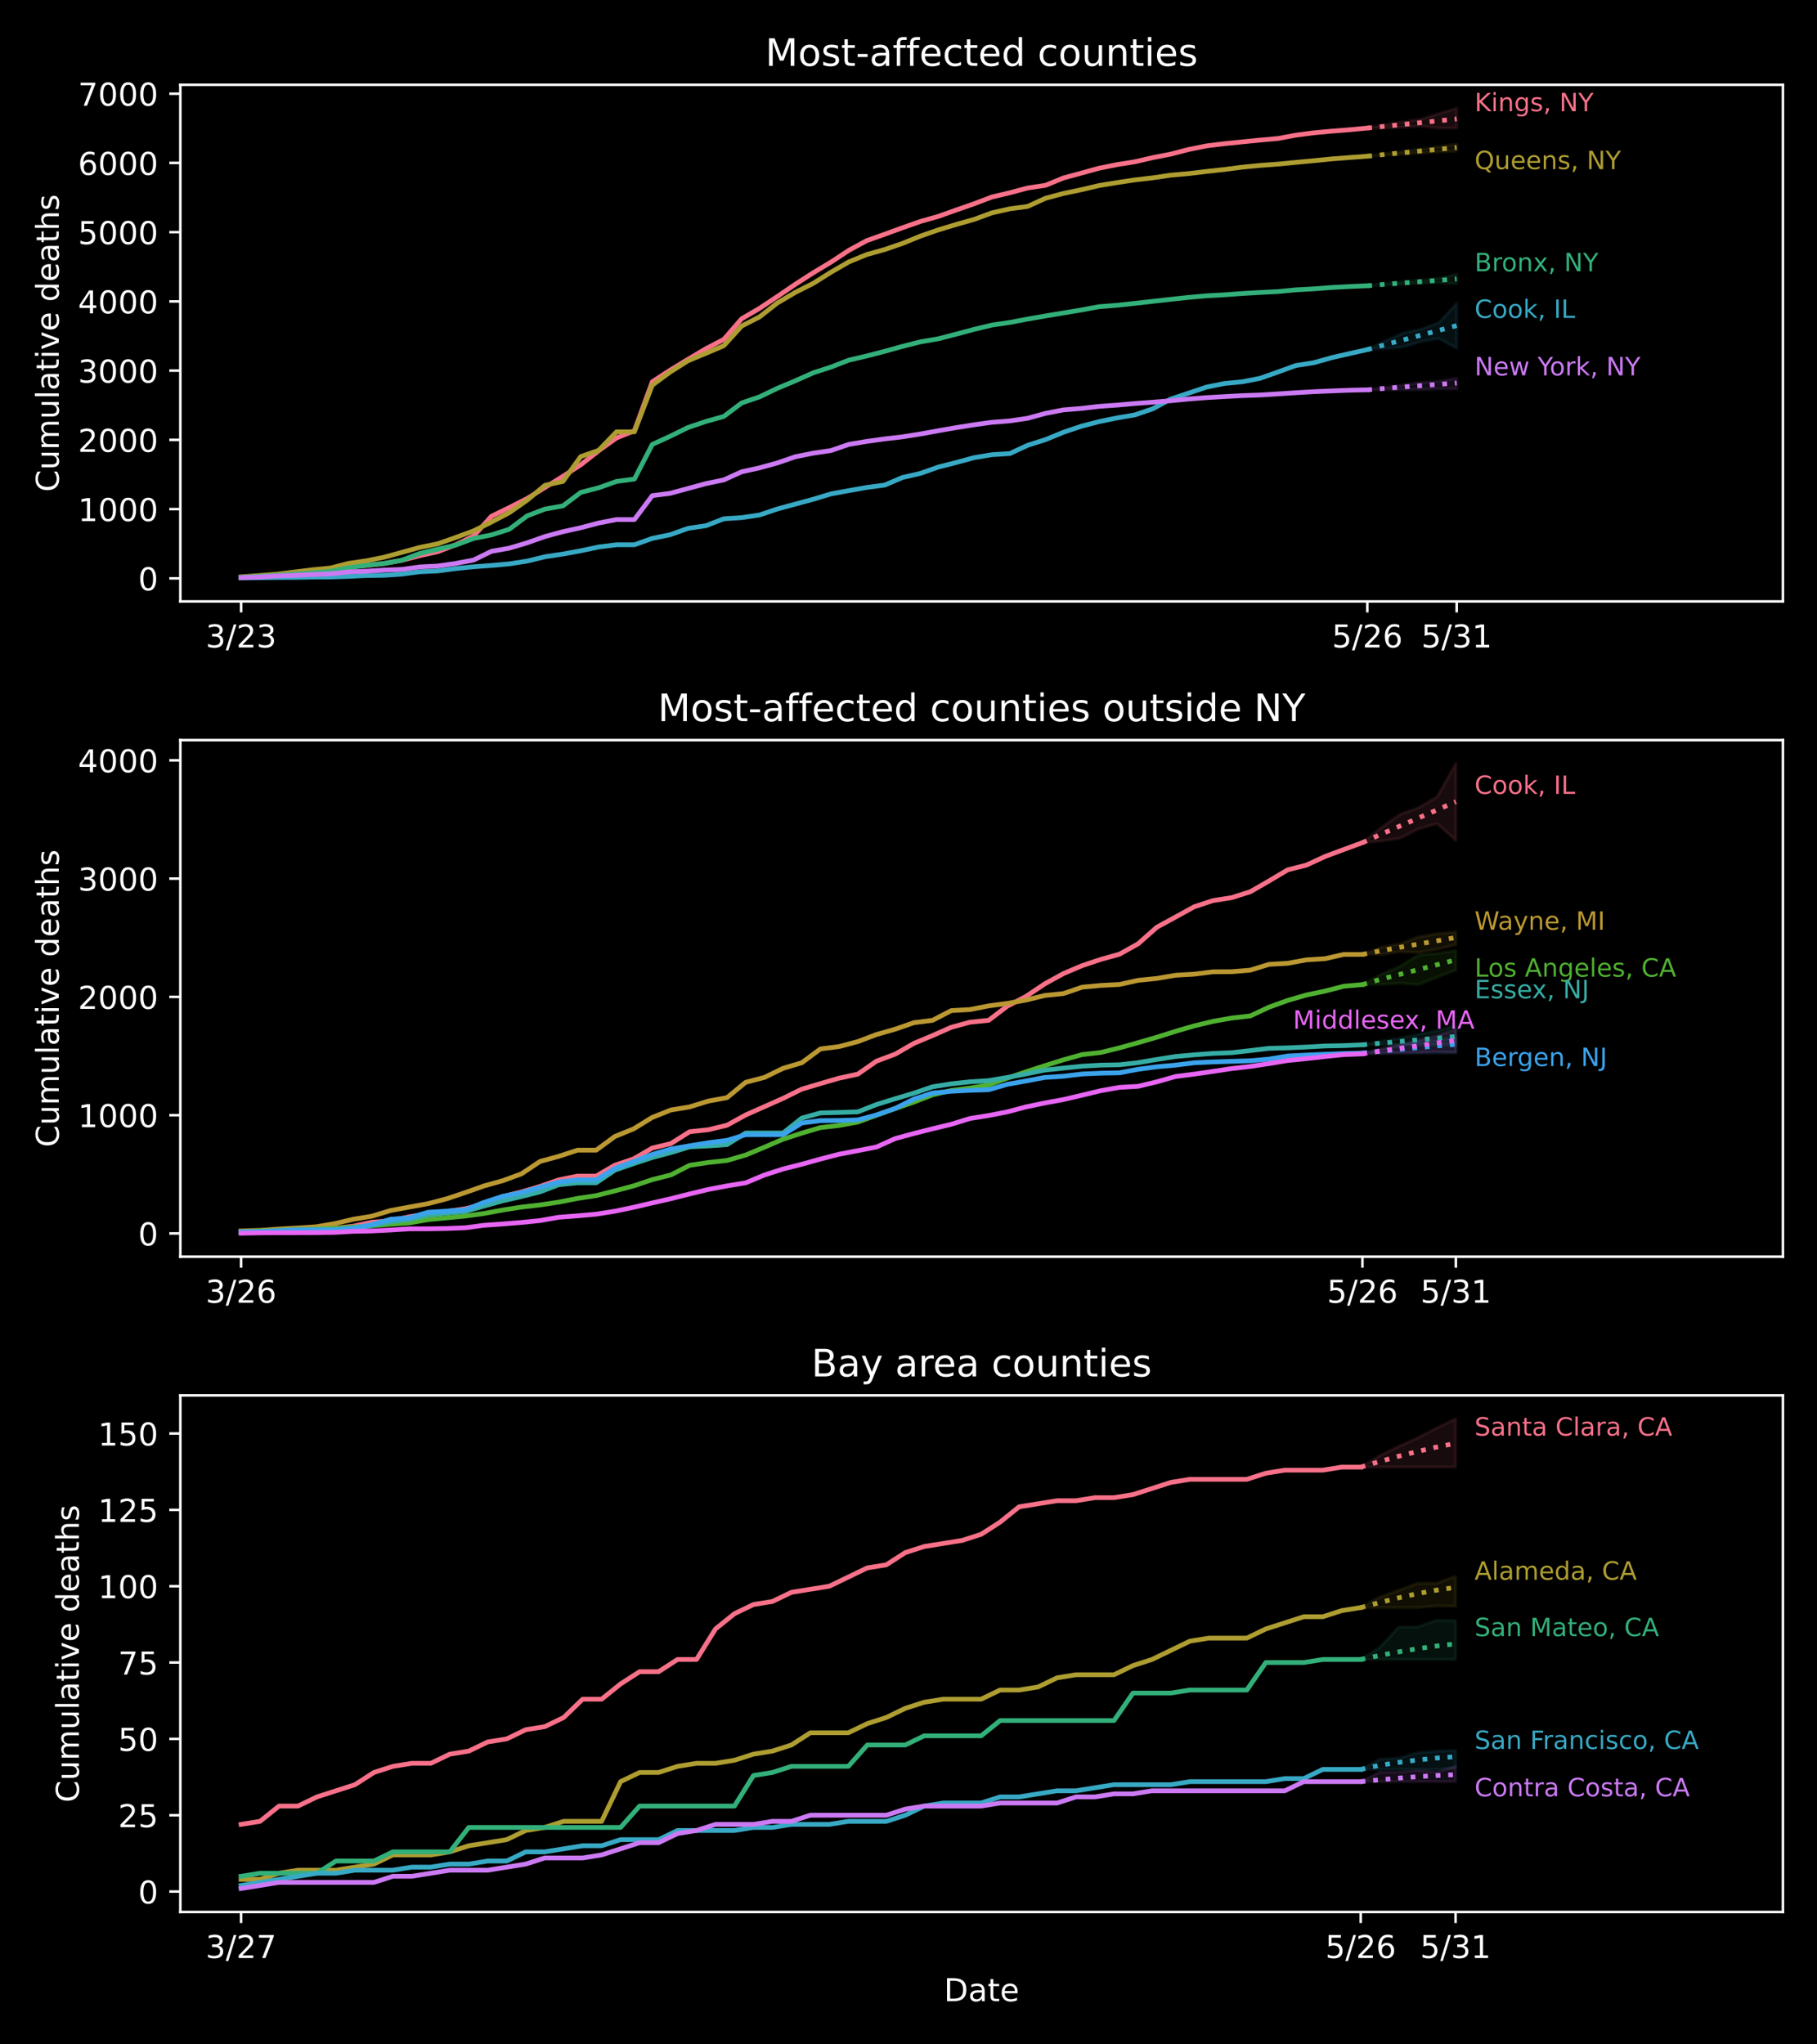<?xml version="1.0" encoding="utf-8" standalone="no"?>
<!DOCTYPE svg PUBLIC "-//W3C//DTD SVG 1.1//EN"
  "http://www.w3.org/Graphics/SVG/1.1/DTD/svg11.dtd">
<!-- Created with matplotlib (https://matplotlib.org/) -->
<svg height="648pt" version="1.1" viewBox="0 0 576 648" width="576pt" xmlns="http://www.w3.org/2000/svg" xmlns:xlink="http://www.w3.org/1999/xlink">
 <defs>
  <style type="text/css">
*{stroke-linecap:butt;stroke-linejoin:round;}
  </style>
 </defs>
 <g id="figure_1">
  <g id="patch_1">
   <path d="M 0 648 
L 576 648 
L 576 0 
L 0 0 
z
"/>
  </g>
  <g id="axes_1">
   <g id="patch_2">
    <path d="M 57.17 190.627 
L 565.2 190.627 
L 565.2 26.88 
L 57.17 26.88 
z
"/>
   </g>
   <g id="PolyCollection_1">
    <defs>
     <path d="M 433.447 -607.415 
L 433.447 -607.415 
L 439.113 -607.424 
L 444.78 -607.685 
L 450.447 -608.004 
L 456.114 -607.416 
L 461.781 -607.415 
L 461.781 -613.677 
L 461.781 -613.677 
L 456.114 -611.965 
L 450.447 -610.214 
L 444.78 -609.382 
L 439.113 -608.504 
L 433.447 -607.415 
z
" id="mbdb52beeae" style="stroke:#f77189;stroke-opacity:0.1;"/>
    </defs>
    <g clip-path="url(#p604370dcc4)">
     <use style="fill:#f77189;fill-opacity:0.1;stroke:#f77189;stroke-opacity:0.1;" x="0" xlink:href="#mbdb52beeae" y="648"/>
    </g>
   </g>
   <g id="PolyCollection_2">
    <defs>
     <path d="M 433.447 -598.483 
L 433.447 -598.483 
L 439.113 -598.844 
L 444.78 -599.104 
L 450.447 -599.461 
L 456.114 -599.803 
L 461.781 -600.133 
L 461.781 -602.281 
L 461.781 -602.281 
L 456.114 -601.515 
L 450.447 -600.77 
L 444.78 -600.052 
L 439.113 -599.245 
L 433.447 -598.483 
z
" id="md032d8f56b" style="stroke:#ae9d31;stroke-opacity:0.1;"/>
    </defs>
    <g clip-path="url(#p604370dcc4)">
     <use style="fill:#ae9d31;fill-opacity:0.1;stroke:#ae9d31;stroke-opacity:0.1;" x="0" xlink:href="#md032d8f56b" y="648"/>
    </g>
   </g>
   <g id="PolyCollection_3">
    <defs>
     <path d="M 433.447 -557.424 
L 433.447 -557.424 
L 439.113 -557.652 
L 444.78 -557.799 
L 450.447 -558.212 
L 456.114 -558.393 
L 461.781 -558.055 
L 461.781 -561.031 
L 461.781 -561.031 
L 456.114 -559.837 
L 450.447 -559.176 
L 444.78 -558.76 
L 439.113 -558.091 
L 433.447 -557.424 
z
" id="mf6e85c61c4" style="stroke:#33b07a;stroke-opacity:0.1;"/>
    </defs>
    <g clip-path="url(#p604370dcc4)">
     <use style="fill:#33b07a;fill-opacity:0.1;stroke:#33b07a;stroke-opacity:0.1;" x="0" xlink:href="#mf6e85c61c4" y="648"/>
    </g>
   </g>
   <g id="PolyCollection_4">
    <defs>
     <path d="M 433.447 -537.191 
L 433.447 -537.191 
L 439.113 -537.501 
L 444.78 -537.984 
L 450.447 -539.745 
L 456.114 -540.71 
L 461.781 -537.61 
L 461.781 -551.862 
L 461.781 -551.862 
L 456.114 -545.716 
L 450.447 -543.667 
L 444.78 -542.439 
L 439.113 -539.954 
L 433.447 -537.191 
z
" id="m43d0369941" style="stroke:#38a9c5;stroke-opacity:0.1;"/>
    </defs>
    <g clip-path="url(#p604370dcc4)">
     <use style="fill:#38a9c5;fill-opacity:0.1;stroke:#38a9c5;stroke-opacity:0.1;" x="0" xlink:href="#m43d0369941" y="648"/>
    </g>
   </g>
   <g id="PolyCollection_5">
    <defs>
     <path d="M 433.447 -524.441 
L 433.447 -524.441 
L 439.113 -524.454 
L 444.78 -524.448 
L 450.447 -524.46 
L 456.114 -524.8 
L 461.781 -524.707 
L 461.781 -528.089 
L 461.781 -528.089 
L 456.114 -527.181 
L 450.447 -526.73 
L 444.78 -525.969 
L 439.113 -525.209 
L 433.447 -524.441 
z
" id="madc5b8076d" style="stroke:#cc7af4;stroke-opacity:0.1;"/>
    </defs>
    <g clip-path="url(#p604370dcc4)">
     <use style="fill:#cc7af4;fill-opacity:0.1;stroke:#cc7af4;stroke-opacity:0.1;" x="0" xlink:href="#madc5b8076d" y="648"/>
    </g>
   </g>
   <g id="matplotlib.axis_1">
    <g id="xtick_1">
     <g id="line2d_1">
      <defs>
       <path d="M 0 0 
L 0 3.5 
" id="m5921bd0460" style="stroke:#ffffff;stroke-width:0.8;"/>
      </defs>
      <g>
       <use style="fill:#ffffff;stroke:#ffffff;stroke-width:0.8;" x="76.437" xlink:href="#m5921bd0460" y="190.627"/>
      </g>
     </g>
     <g id="text_1">
      <!-- 3/23 -->
      <defs>
       <path d="M 40.578 39.312 
Q 47.656 37.797 51.625 33 
Q 55.609 28.219 55.609 21.188 
Q 55.609 10.406 48.188 4.484 
Q 40.766 -1.422 27.094 -1.422 
Q 22.516 -1.422 17.656 -0.516 
Q 12.797 0.391 7.625 2.203 
L 7.625 11.719 
Q 11.719 9.328 16.594 8.109 
Q 21.484 6.891 26.812 6.891 
Q 36.078 6.891 40.938 10.547 
Q 45.797 14.203 45.797 21.188 
Q 45.797 27.641 41.281 31.266 
Q 36.766 34.906 28.719 34.906 
L 20.219 34.906 
L 20.219 43.016 
L 29.109 43.016 
Q 36.375 43.016 40.234 45.922 
Q 44.094 48.828 44.094 54.297 
Q 44.094 59.906 40.109 62.906 
Q 36.141 65.922 28.719 65.922 
Q 24.656 65.922 20.016 65.031 
Q 15.375 64.156 9.812 62.312 
L 9.812 71.094 
Q 15.438 72.656 20.344 73.438 
Q 25.25 74.219 29.594 74.219 
Q 40.828 74.219 47.359 69.109 
Q 53.906 64.016 53.906 55.328 
Q 53.906 49.266 50.438 45.094 
Q 46.969 40.922 40.578 39.312 
z
" id="DejaVuSans-51"/>
       <path d="M 25.391 72.906 
L 33.688 72.906 
L 8.297 -9.281 
L 0 -9.281 
z
" id="DejaVuSans-47"/>
       <path d="M 19.188 8.297 
L 53.609 8.297 
L 53.609 0 
L 7.328 0 
L 7.328 8.297 
Q 12.938 14.109 22.625 23.891 
Q 32.328 33.688 34.812 36.531 
Q 39.547 41.844 41.422 45.531 
Q 43.312 49.219 43.312 52.781 
Q 43.312 58.594 39.234 62.25 
Q 35.156 65.922 28.609 65.922 
Q 23.969 65.922 18.812 64.312 
Q 13.672 62.703 7.812 59.422 
L 7.812 69.391 
Q 13.766 71.781 18.938 73 
Q 24.125 74.219 28.422 74.219 
Q 39.75 74.219 46.484 68.547 
Q 53.219 62.891 53.219 53.422 
Q 53.219 48.922 51.531 44.891 
Q 49.859 40.875 45.406 35.406 
Q 44.188 33.984 37.641 27.219 
Q 31.109 20.453 19.188 8.297 
z
" id="DejaVuSans-50"/>
      </defs>
      <g style="fill:#ffffff;" transform="translate(65.209 205.225)scale(0.1 -0.1)">
       <use xlink:href="#DejaVuSans-51"/>
       <use x="63.623" xlink:href="#DejaVuSans-47"/>
       <use x="97.314" xlink:href="#DejaVuSans-50"/>
       <use x="160.938" xlink:href="#DejaVuSans-51"/>
      </g>
     </g>
    </g>
    <g id="xtick_2">
     <g id="line2d_2">
      <g>
       <use style="fill:#ffffff;stroke:#ffffff;stroke-width:0.8;" x="433.447" xlink:href="#m5921bd0460" y="190.627"/>
      </g>
     </g>
     <g id="text_2">
      <!-- 5/26 -->
      <defs>
       <path d="M 10.797 72.906 
L 49.516 72.906 
L 49.516 64.594 
L 19.828 64.594 
L 19.828 46.734 
Q 21.969 47.469 24.109 47.828 
Q 26.266 48.188 28.422 48.188 
Q 40.625 48.188 47.75 41.5 
Q 54.891 34.812 54.891 23.391 
Q 54.891 11.625 47.562 5.094 
Q 40.234 -1.422 26.906 -1.422 
Q 22.312 -1.422 17.547 -0.641 
Q 12.797 0.141 7.719 1.703 
L 7.719 11.625 
Q 12.109 9.234 16.797 8.062 
Q 21.484 6.891 26.703 6.891 
Q 35.156 6.891 40.078 11.328 
Q 45.016 15.766 45.016 23.391 
Q 45.016 31 40.078 35.438 
Q 35.156 39.891 26.703 39.891 
Q 22.75 39.891 18.812 39.016 
Q 14.891 38.141 10.797 36.281 
z
" id="DejaVuSans-53"/>
       <path d="M 33.016 40.375 
Q 26.375 40.375 22.484 35.828 
Q 18.609 31.297 18.609 23.391 
Q 18.609 15.531 22.484 10.953 
Q 26.375 6.391 33.016 6.391 
Q 39.656 6.391 43.531 10.953 
Q 47.406 15.531 47.406 23.391 
Q 47.406 31.297 43.531 35.828 
Q 39.656 40.375 33.016 40.375 
z
M 52.594 71.297 
L 52.594 62.312 
Q 48.875 64.062 45.094 64.984 
Q 41.312 65.922 37.594 65.922 
Q 27.828 65.922 22.672 59.328 
Q 17.531 52.734 16.797 39.406 
Q 19.672 43.656 24.016 45.922 
Q 28.375 48.188 33.594 48.188 
Q 44.578 48.188 50.953 41.516 
Q 57.328 34.859 57.328 23.391 
Q 57.328 12.156 50.688 5.359 
Q 44.047 -1.422 33.016 -1.422 
Q 20.359 -1.422 13.672 8.266 
Q 6.984 17.969 6.984 36.375 
Q 6.984 53.656 15.188 63.938 
Q 23.391 74.219 37.203 74.219 
Q 40.922 74.219 44.703 73.484 
Q 48.484 72.75 52.594 71.297 
z
" id="DejaVuSans-54"/>
      </defs>
      <g style="fill:#ffffff;" transform="translate(422.218 205.225)scale(0.1 -0.1)">
       <use xlink:href="#DejaVuSans-53"/>
       <use x="63.623" xlink:href="#DejaVuSans-47"/>
       <use x="97.314" xlink:href="#DejaVuSans-50"/>
       <use x="160.938" xlink:href="#DejaVuSans-54"/>
      </g>
     </g>
    </g>
    <g id="xtick_3">
     <g id="line2d_3">
      <g>
       <use style="fill:#ffffff;stroke:#ffffff;stroke-width:0.8;" x="461.781" xlink:href="#m5921bd0460" y="190.627"/>
      </g>
     </g>
     <g id="text_3">
      <!-- 5/31 -->
      <defs>
       <path d="M 12.406 8.297 
L 28.516 8.297 
L 28.516 63.922 
L 10.984 60.406 
L 10.984 69.391 
L 28.422 72.906 
L 38.281 72.906 
L 38.281 8.297 
L 54.391 8.297 
L 54.391 0 
L 12.406 0 
z
" id="DejaVuSans-49"/>
      </defs>
      <g style="fill:#ffffff;" transform="translate(450.552 205.225)scale(0.1 -0.1)">
       <use xlink:href="#DejaVuSans-53"/>
       <use x="63.623" xlink:href="#DejaVuSans-47"/>
       <use x="97.314" xlink:href="#DejaVuSans-51"/>
       <use x="160.938" xlink:href="#DejaVuSans-49"/>
      </g>
     </g>
    </g>
   </g>
   <g id="matplotlib.axis_2">
    <g id="ytick_1">
     <g id="line2d_4">
      <defs>
       <path d="M 0 0 
L -3.5 0 
" id="m4c7e1d3fc6" style="stroke:#ffffff;stroke-width:0.8;"/>
      </defs>
      <g>
       <use style="fill:#ffffff;stroke:#ffffff;stroke-width:0.8;" x="57.17" xlink:href="#m4c7e1d3fc6" y="183.315"/>
      </g>
     </g>
     <g id="text_4">
      <!-- 0 -->
      <defs>
       <path d="M 31.781 66.406 
Q 24.172 66.406 20.328 58.906 
Q 16.5 51.422 16.5 36.375 
Q 16.5 21.391 20.328 13.891 
Q 24.172 6.391 31.781 6.391 
Q 39.453 6.391 43.281 13.891 
Q 47.125 21.391 47.125 36.375 
Q 47.125 51.422 43.281 58.906 
Q 39.453 66.406 31.781 66.406 
z
M 31.781 74.219 
Q 44.047 74.219 50.516 64.516 
Q 56.984 54.828 56.984 36.375 
Q 56.984 17.969 50.516 8.266 
Q 44.047 -1.422 31.781 -1.422 
Q 19.531 -1.422 13.062 8.266 
Q 6.594 17.969 6.594 36.375 
Q 6.594 54.828 13.062 64.516 
Q 19.531 74.219 31.781 74.219 
z
" id="DejaVuSans-48"/>
      </defs>
      <g style="fill:#ffffff;" transform="translate(43.807 187.115)scale(0.1 -0.1)">
       <use xlink:href="#DejaVuSans-48"/>
      </g>
     </g>
    </g>
    <g id="ytick_2">
     <g id="line2d_5">
      <g>
       <use style="fill:#ffffff;stroke:#ffffff;stroke-width:0.8;" x="57.17" xlink:href="#m4c7e1d3fc6" y="161.37"/>
      </g>
     </g>
     <g id="text_5">
      <!-- 1000 -->
      <g style="fill:#ffffff;" transform="translate(24.72 165.17)scale(0.1 -0.1)">
       <use xlink:href="#DejaVuSans-49"/>
       <use x="63.623" xlink:href="#DejaVuSans-48"/>
       <use x="127.246" xlink:href="#DejaVuSans-48"/>
       <use x="190.869" xlink:href="#DejaVuSans-48"/>
      </g>
     </g>
    </g>
    <g id="ytick_3">
     <g id="line2d_6">
      <g>
       <use style="fill:#ffffff;stroke:#ffffff;stroke-width:0.8;" x="57.17" xlink:href="#m4c7e1d3fc6" y="139.425"/>
      </g>
     </g>
     <g id="text_6">
      <!-- 2000 -->
      <g style="fill:#ffffff;" transform="translate(24.72 143.225)scale(0.1 -0.1)">
       <use xlink:href="#DejaVuSans-50"/>
       <use x="63.623" xlink:href="#DejaVuSans-48"/>
       <use x="127.246" xlink:href="#DejaVuSans-48"/>
       <use x="190.869" xlink:href="#DejaVuSans-48"/>
      </g>
     </g>
    </g>
    <g id="ytick_4">
     <g id="line2d_7">
      <g>
       <use style="fill:#ffffff;stroke:#ffffff;stroke-width:0.8;" x="57.17" xlink:href="#m4c7e1d3fc6" y="117.48"/>
      </g>
     </g>
     <g id="text_7">
      <!-- 3000 -->
      <g style="fill:#ffffff;" transform="translate(24.72 121.28)scale(0.1 -0.1)">
       <use xlink:href="#DejaVuSans-51"/>
       <use x="63.623" xlink:href="#DejaVuSans-48"/>
       <use x="127.246" xlink:href="#DejaVuSans-48"/>
       <use x="190.869" xlink:href="#DejaVuSans-48"/>
      </g>
     </g>
    </g>
    <g id="ytick_5">
     <g id="line2d_8">
      <g>
       <use style="fill:#ffffff;stroke:#ffffff;stroke-width:0.8;" x="57.17" xlink:href="#m4c7e1d3fc6" y="95.535"/>
      </g>
     </g>
     <g id="text_8">
      <!-- 4000 -->
      <defs>
       <path d="M 37.797 64.312 
L 12.891 25.391 
L 37.797 25.391 
z
M 35.203 72.906 
L 47.609 72.906 
L 47.609 25.391 
L 58.016 25.391 
L 58.016 17.188 
L 47.609 17.188 
L 47.609 0 
L 37.797 0 
L 37.797 17.188 
L 4.891 17.188 
L 4.891 26.703 
z
" id="DejaVuSans-52"/>
      </defs>
      <g style="fill:#ffffff;" transform="translate(24.72 99.335)scale(0.1 -0.1)">
       <use xlink:href="#DejaVuSans-52"/>
       <use x="63.623" xlink:href="#DejaVuSans-48"/>
       <use x="127.246" xlink:href="#DejaVuSans-48"/>
       <use x="190.869" xlink:href="#DejaVuSans-48"/>
      </g>
     </g>
    </g>
    <g id="ytick_6">
     <g id="line2d_9">
      <g>
       <use style="fill:#ffffff;stroke:#ffffff;stroke-width:0.8;" x="57.17" xlink:href="#m4c7e1d3fc6" y="73.59"/>
      </g>
     </g>
     <g id="text_9">
      <!-- 5000 -->
      <g style="fill:#ffffff;" transform="translate(24.72 77.389)scale(0.1 -0.1)">
       <use xlink:href="#DejaVuSans-53"/>
       <use x="63.623" xlink:href="#DejaVuSans-48"/>
       <use x="127.246" xlink:href="#DejaVuSans-48"/>
       <use x="190.869" xlink:href="#DejaVuSans-48"/>
      </g>
     </g>
    </g>
    <g id="ytick_7">
     <g id="line2d_10">
      <g>
       <use style="fill:#ffffff;stroke:#ffffff;stroke-width:0.8;" x="57.17" xlink:href="#m4c7e1d3fc6" y="51.645"/>
      </g>
     </g>
     <g id="text_10">
      <!-- 6000 -->
      <g style="fill:#ffffff;" transform="translate(24.72 55.444)scale(0.1 -0.1)">
       <use xlink:href="#DejaVuSans-54"/>
       <use x="63.623" xlink:href="#DejaVuSans-48"/>
       <use x="127.246" xlink:href="#DejaVuSans-48"/>
       <use x="190.869" xlink:href="#DejaVuSans-48"/>
      </g>
     </g>
    </g>
    <g id="ytick_8">
     <g id="line2d_11">
      <g>
       <use style="fill:#ffffff;stroke:#ffffff;stroke-width:0.8;" x="57.17" xlink:href="#m4c7e1d3fc6" y="29.7"/>
      </g>
     </g>
     <g id="text_11">
      <!-- 7000 -->
      <defs>
       <path d="M 8.203 72.906 
L 55.078 72.906 
L 55.078 68.703 
L 28.609 0 
L 18.312 0 
L 43.219 64.594 
L 8.203 64.594 
z
" id="DejaVuSans-55"/>
      </defs>
      <g style="fill:#ffffff;" transform="translate(24.72 33.499)scale(0.1 -0.1)">
       <use xlink:href="#DejaVuSans-55"/>
       <use x="63.623" xlink:href="#DejaVuSans-48"/>
       <use x="127.246" xlink:href="#DejaVuSans-48"/>
       <use x="190.869" xlink:href="#DejaVuSans-48"/>
      </g>
     </g>
    </g>
    <g id="text_12">
     <!-- Cumulative deaths -->
     <defs>
      <path d="M 64.406 67.281 
L 64.406 56.891 
Q 59.422 61.531 53.781 63.812 
Q 48.141 66.109 41.797 66.109 
Q 29.297 66.109 22.656 58.469 
Q 16.016 50.828 16.016 36.375 
Q 16.016 21.969 22.656 14.328 
Q 29.297 6.688 41.797 6.688 
Q 48.141 6.688 53.781 8.984 
Q 59.422 11.281 64.406 15.922 
L 64.406 5.609 
Q 59.234 2.094 53.438 0.328 
Q 47.656 -1.422 41.219 -1.422 
Q 24.656 -1.422 15.125 8.703 
Q 5.609 18.844 5.609 36.375 
Q 5.609 53.953 15.125 64.078 
Q 24.656 74.219 41.219 74.219 
Q 47.75 74.219 53.531 72.484 
Q 59.328 70.75 64.406 67.281 
z
" id="DejaVuSans-67"/>
      <path d="M 8.5 21.578 
L 8.5 54.688 
L 17.484 54.688 
L 17.484 21.922 
Q 17.484 14.156 20.5 10.266 
Q 23.531 6.391 29.594 6.391 
Q 36.859 6.391 41.078 11.031 
Q 45.312 15.672 45.312 23.688 
L 45.312 54.688 
L 54.297 54.688 
L 54.297 0 
L 45.312 0 
L 45.312 8.406 
Q 42.047 3.422 37.719 1 
Q 33.406 -1.422 27.688 -1.422 
Q 18.266 -1.422 13.375 4.438 
Q 8.5 10.297 8.5 21.578 
z
M 31.109 56 
z
" id="DejaVuSans-117"/>
      <path d="M 52 44.188 
Q 55.375 50.25 60.062 53.125 
Q 64.75 56 71.094 56 
Q 79.641 56 84.281 50.016 
Q 88.922 44.047 88.922 33.016 
L 88.922 0 
L 79.891 0 
L 79.891 32.719 
Q 79.891 40.578 77.094 44.375 
Q 74.312 48.188 68.609 48.188 
Q 61.625 48.188 57.562 43.547 
Q 53.516 38.922 53.516 30.906 
L 53.516 0 
L 44.484 0 
L 44.484 32.719 
Q 44.484 40.625 41.703 44.406 
Q 38.922 48.188 33.109 48.188 
Q 26.219 48.188 22.156 43.531 
Q 18.109 38.875 18.109 30.906 
L 18.109 0 
L 9.078 0 
L 9.078 54.688 
L 18.109 54.688 
L 18.109 46.188 
Q 21.188 51.219 25.484 53.609 
Q 29.781 56 35.688 56 
Q 41.656 56 45.828 52.969 
Q 50 49.953 52 44.188 
z
" id="DejaVuSans-109"/>
      <path d="M 9.422 75.984 
L 18.406 75.984 
L 18.406 0 
L 9.422 0 
z
" id="DejaVuSans-108"/>
      <path d="M 34.281 27.484 
Q 23.391 27.484 19.188 25 
Q 14.984 22.516 14.984 16.5 
Q 14.984 11.719 18.141 8.906 
Q 21.297 6.109 26.703 6.109 
Q 34.188 6.109 38.703 11.406 
Q 43.219 16.703 43.219 25.484 
L 43.219 27.484 
z
M 52.203 31.203 
L 52.203 0 
L 43.219 0 
L 43.219 8.297 
Q 40.141 3.328 35.547 0.953 
Q 30.953 -1.422 24.312 -1.422 
Q 15.922 -1.422 10.953 3.297 
Q 6 8.016 6 15.922 
Q 6 25.141 12.172 29.828 
Q 18.359 34.516 30.609 34.516 
L 43.219 34.516 
L 43.219 35.406 
Q 43.219 41.609 39.141 45 
Q 35.062 48.391 27.688 48.391 
Q 23 48.391 18.547 47.266 
Q 14.109 46.141 10.016 43.891 
L 10.016 52.203 
Q 14.938 54.109 19.578 55.047 
Q 24.219 56 28.609 56 
Q 40.484 56 46.344 49.844 
Q 52.203 43.703 52.203 31.203 
z
" id="DejaVuSans-97"/>
      <path d="M 18.312 70.219 
L 18.312 54.688 
L 36.812 54.688 
L 36.812 47.703 
L 18.312 47.703 
L 18.312 18.016 
Q 18.312 11.328 20.141 9.422 
Q 21.969 7.516 27.594 7.516 
L 36.812 7.516 
L 36.812 0 
L 27.594 0 
Q 17.188 0 13.234 3.875 
Q 9.281 7.766 9.281 18.016 
L 9.281 47.703 
L 2.688 47.703 
L 2.688 54.688 
L 9.281 54.688 
L 9.281 70.219 
z
" id="DejaVuSans-116"/>
      <path d="M 9.422 54.688 
L 18.406 54.688 
L 18.406 0 
L 9.422 0 
z
M 9.422 75.984 
L 18.406 75.984 
L 18.406 64.594 
L 9.422 64.594 
z
" id="DejaVuSans-105"/>
      <path d="M 2.984 54.688 
L 12.5 54.688 
L 29.594 8.797 
L 46.688 54.688 
L 56.203 54.688 
L 35.688 0 
L 23.484 0 
z
" id="DejaVuSans-118"/>
      <path d="M 56.203 29.594 
L 56.203 25.203 
L 14.891 25.203 
Q 15.484 15.922 20.484 11.062 
Q 25.484 6.203 34.422 6.203 
Q 39.594 6.203 44.453 7.469 
Q 49.312 8.734 54.109 11.281 
L 54.109 2.781 
Q 49.266 0.734 44.188 -0.344 
Q 39.109 -1.422 33.891 -1.422 
Q 20.797 -1.422 13.156 6.188 
Q 5.516 13.812 5.516 26.812 
Q 5.516 40.234 12.766 48.109 
Q 20.016 56 32.328 56 
Q 43.359 56 49.781 48.891 
Q 56.203 41.797 56.203 29.594 
z
M 47.219 32.234 
Q 47.125 39.594 43.094 43.984 
Q 39.062 48.391 32.422 48.391 
Q 24.906 48.391 20.391 44.141 
Q 15.875 39.891 15.188 32.172 
z
" id="DejaVuSans-101"/>
      <path id="DejaVuSans-32"/>
      <path d="M 45.406 46.391 
L 45.406 75.984 
L 54.391 75.984 
L 54.391 0 
L 45.406 0 
L 45.406 8.203 
Q 42.578 3.328 38.25 0.953 
Q 33.938 -1.422 27.875 -1.422 
Q 17.969 -1.422 11.734 6.484 
Q 5.516 14.406 5.516 27.297 
Q 5.516 40.188 11.734 48.094 
Q 17.969 56 27.875 56 
Q 33.938 56 38.25 53.625 
Q 42.578 51.266 45.406 46.391 
z
M 14.797 27.297 
Q 14.797 17.391 18.875 11.75 
Q 22.953 6.109 30.078 6.109 
Q 37.203 6.109 41.297 11.75 
Q 45.406 17.391 45.406 27.297 
Q 45.406 37.203 41.297 42.844 
Q 37.203 48.484 30.078 48.484 
Q 22.953 48.484 18.875 42.844 
Q 14.797 37.203 14.797 27.297 
z
" id="DejaVuSans-100"/>
      <path d="M 54.891 33.016 
L 54.891 0 
L 45.906 0 
L 45.906 32.719 
Q 45.906 40.484 42.875 44.328 
Q 39.844 48.188 33.797 48.188 
Q 26.516 48.188 22.312 43.547 
Q 18.109 38.922 18.109 30.906 
L 18.109 0 
L 9.078 0 
L 9.078 75.984 
L 18.109 75.984 
L 18.109 46.188 
Q 21.344 51.125 25.703 53.562 
Q 30.078 56 35.797 56 
Q 45.219 56 50.047 50.172 
Q 54.891 44.344 54.891 33.016 
z
" id="DejaVuSans-104"/>
      <path d="M 44.281 53.078 
L 44.281 44.578 
Q 40.484 46.531 36.375 47.5 
Q 32.281 48.484 27.875 48.484 
Q 21.188 48.484 17.844 46.438 
Q 14.5 44.391 14.5 40.281 
Q 14.5 37.156 16.891 35.375 
Q 19.281 33.594 26.516 31.984 
L 29.594 31.297 
Q 39.156 29.25 43.188 25.516 
Q 47.219 21.781 47.219 15.094 
Q 47.219 7.469 41.188 3.016 
Q 35.156 -1.422 24.609 -1.422 
Q 20.219 -1.422 15.453 -0.562 
Q 10.688 0.297 5.422 2 
L 5.422 11.281 
Q 10.406 8.688 15.234 7.391 
Q 20.062 6.109 24.812 6.109 
Q 31.156 6.109 34.562 8.281 
Q 37.984 10.453 37.984 14.406 
Q 37.984 18.062 35.516 20.016 
Q 33.062 21.969 24.703 23.781 
L 21.578 24.516 
Q 13.234 26.266 9.516 29.906 
Q 5.812 33.547 5.812 39.891 
Q 5.812 47.609 11.281 51.797 
Q 16.75 56 26.812 56 
Q 31.781 56 36.172 55.266 
Q 40.578 54.547 44.281 53.078 
z
" id="DejaVuSans-115"/>
     </defs>
     <g style="fill:#ffffff;" transform="translate(18.64 155.928)rotate(-90)scale(0.1 -0.1)">
      <use xlink:href="#DejaVuSans-67"/>
      <use x="69.824" xlink:href="#DejaVuSans-117"/>
      <use x="133.203" xlink:href="#DejaVuSans-109"/>
      <use x="230.615" xlink:href="#DejaVuSans-117"/>
      <use x="293.994" xlink:href="#DejaVuSans-108"/>
      <use x="321.777" xlink:href="#DejaVuSans-97"/>
      <use x="383.057" xlink:href="#DejaVuSans-116"/>
      <use x="422.266" xlink:href="#DejaVuSans-105"/>
      <use x="450.049" xlink:href="#DejaVuSans-118"/>
      <use x="509.229" xlink:href="#DejaVuSans-101"/>
      <use x="570.752" xlink:href="#DejaVuSans-32"/>
      <use x="602.539" xlink:href="#DejaVuSans-100"/>
      <use x="666.016" xlink:href="#DejaVuSans-101"/>
      <use x="727.539" xlink:href="#DejaVuSans-97"/>
      <use x="788.818" xlink:href="#DejaVuSans-116"/>
      <use x="828.027" xlink:href="#DejaVuSans-104"/>
      <use x="891.406" xlink:href="#DejaVuSans-115"/>
     </g>
    </g>
   </g>
   <g id="line2d_12">
    <path clip-path="url(#p604370dcc4)" d="M 76.437 183.008 
L 82.104 182.723 
L 87.771 182.328 
L 93.438 181.911 
L 99.104 181.538 
L 104.771 181.077 
L 110.438 179.65 
L 116.105 179.255 
L 121.772 178.597 
L 127.439 177.588 
L 133.105 176.117 
L 138.772 174.866 
L 144.439 172.672 
L 150.106 169.929 
L 155.773 163.653 
L 161.439 160.888 
L 167.106 158.013 
L 172.773 154.502 
L 178.44 150.99 
L 184.107 147.325 
L 189.773 142.871 
L 195.44 138.811 
L 201.107 136.529 
L 206.774 121.013 
L 212.441 117.327 
L 218.108 113.881 
L 223.774 110.524 
L 229.441 107.583 
L 235.108 101.043 
L 240.775 97.73 
L 246.442 93.977 
L 252.108 90.115 
L 257.775 86.472 
L 263.442 83.071 
L 269.109 79.34 
L 274.776 76.268 
L 280.443 74.249 
L 286.109 72.186 
L 291.776 70.189 
L 297.443 68.587 
L 303.11 66.568 
L 308.777 64.593 
L 314.443 62.442 
L 320.11 61.104 
L 325.777 59.589 
L 331.444 58.734 
L 337.111 56.407 
L 342.777 54.871 
L 348.444 53.313 
L 354.111 52.172 
L 359.778 51.272 
L 365.445 49.956 
L 371.112 48.858 
L 376.778 47.388 
L 382.445 46.247 
L 388.112 45.545 
L 393.779 44.974 
L 399.446 44.403 
L 405.112 43.899 
L 410.779 42.845 
L 416.446 42.099 
L 422.113 41.573 
L 427.78 41.134 
L 433.447 40.585 
" style="fill:none;stroke:#f77189;stroke-linecap:square;stroke-width:1.5;"/>
   </g>
   <g id="line2d_13">
    <path clip-path="url(#p604370dcc4)" d="M 433.447 40.585 
L 439.113 40.027 
L 444.78 39.451 
L 450.447 38.871 
L 456.114 38.288 
L 461.781 37.701 
" style="fill:none;stroke:#f77189;stroke-dasharray:1.5,2.475;stroke-dashoffset:0;stroke-width:1.5;"/>
   </g>
   <g id="line2d_14">
    <path clip-path="url(#p604370dcc4)" d="M 76.437 182.854 
L 82.104 182.438 
L 87.771 181.999 
L 93.438 181.296 
L 99.104 180.594 
L 104.771 180.046 
L 110.438 178.575 
L 116.105 177.763 
L 121.772 176.622 
L 127.439 175.064 
L 133.105 173.506 
L 138.772 172.365 
L 144.439 170.368 
L 150.106 168.283 
L 155.773 165.474 
L 161.439 162.511 
L 167.106 158.539 
L 172.773 153.821 
L 178.44 152.592 
L 184.107 144.714 
L 189.773 142.761 
L 195.44 136.88 
L 201.107 136.88 
L 206.774 122.089 
L 212.441 117.919 
L 218.108 114.342 
L 223.774 111.994 
L 229.441 109.58 
L 235.108 103.348 
L 240.775 100.451 
L 246.442 96.018 
L 252.108 92.682 
L 257.775 89.83 
L 263.442 86.274 
L 269.109 83.005 
L 274.776 80.679 
L 280.443 79.098 
L 286.109 77.145 
L 291.776 74.841 
L 297.443 72.866 
L 303.11 71.154 
L 308.777 69.552 
L 314.443 67.468 
L 320.11 66.195 
L 325.777 65.427 
L 331.444 62.837 
L 337.111 61.323 
L 342.777 60.138 
L 348.444 58.799 
L 354.111 57.878 
L 359.778 57.022 
L 365.445 56.363 
L 371.112 55.53 
L 376.778 55.025 
L 382.445 54.345 
L 388.112 53.73 
L 393.779 52.984 
L 399.446 52.435 
L 405.112 52.018 
L 410.779 51.47 
L 416.446 50.943 
L 422.113 50.372 
L 427.78 49.934 
L 433.447 49.517 
" style="fill:none;stroke:#ae9d31;stroke-linecap:square;stroke-width:1.5;"/>
   </g>
   <g id="line2d_15">
    <path clip-path="url(#p604370dcc4)" d="M 433.447 49.517 
L 439.113 48.943 
L 444.78 48.4 
L 450.447 47.855 
L 456.114 47.309 
L 461.781 46.763 
" style="fill:none;stroke:#ae9d31;stroke-dasharray:1.5,2.475;stroke-dashoffset:0;stroke-width:1.5;"/>
   </g>
   <g id="line2d_16">
    <path clip-path="url(#p604370dcc4)" d="M 76.437 183.008 
L 82.104 182.701 
L 87.771 182.35 
L 93.438 181.999 
L 99.104 181.582 
L 104.771 181.099 
L 110.438 179.98 
L 116.105 179.19 
L 121.772 178.597 
L 127.439 177.566 
L 133.105 175.415 
L 138.772 174.076 
L 144.439 172.782 
L 150.106 170.675 
L 155.773 169.556 
L 161.439 167.756 
L 167.106 163.521 
L 172.773 161.348 
L 178.44 160.361 
L 184.107 156.082 
L 189.773 154.611 
L 195.44 152.592 
L 201.107 151.846 
L 206.774 140.874 
L 212.441 138.284 
L 218.108 135.497 
L 223.774 133.588 
L 229.441 132.008 
L 235.108 127.729 
L 240.775 125.797 
L 246.442 123.076 
L 252.108 120.706 
L 257.775 118.183 
L 263.442 116.339 
L 269.109 114.145 
L 274.776 112.828 
L 280.443 111.358 
L 286.109 109.778 
L 291.776 108.351 
L 297.443 107.386 
L 303.11 105.915 
L 308.777 104.401 
L 314.443 103.04 
L 320.11 102.207 
L 325.777 101.131 
L 331.444 100.144 
L 337.111 99.2 
L 342.777 98.256 
L 348.444 97.203 
L 354.111 96.764 
L 359.778 96.15 
L 365.445 95.513 
L 371.112 94.877 
L 376.778 94.262 
L 382.445 93.758 
L 388.112 93.451 
L 393.779 93.034 
L 399.446 92.704 
L 405.112 92.419 
L 410.779 91.87 
L 416.446 91.563 
L 422.113 91.124 
L 427.78 90.817 
L 433.447 90.576 
" style="fill:none;stroke:#33b07a;stroke-linecap:square;stroke-width:1.5;"/>
   </g>
   <g id="line2d_17">
    <path clip-path="url(#p604370dcc4)" d="M 433.447 90.576 
L 439.113 90.113 
L 444.78 89.693 
L 450.447 89.27 
L 456.114 88.845 
L 461.781 88.42 
" style="fill:none;stroke:#33b07a;stroke-dasharray:1.5,2.475;stroke-dashoffset:0;stroke-width:1.5;"/>
   </g>
   <g id="line2d_18">
    <path clip-path="url(#p604370dcc4)" d="M 76.437 183.184 
L 82.104 183.118 
L 87.771 183.052 
L 93.438 183.03 
L 99.104 182.92 
L 104.771 182.876 
L 110.438 182.701 
L 116.105 182.438 
L 121.772 182.35 
L 127.439 181.977 
L 133.105 181.231 
L 138.772 180.967 
L 144.439 180.221 
L 150.106 179.65 
L 155.773 179.234 
L 161.439 178.729 
L 167.106 177.851 
L 172.773 176.468 
L 178.44 175.613 
L 184.107 174.581 
L 189.773 173.374 
L 195.44 172.672 
L 201.107 172.672 
L 206.774 170.653 
L 212.441 169.49 
L 218.108 167.471 
L 223.774 166.637 
L 229.441 164.443 
L 235.108 164.07 
L 240.775 163.236 
L 246.442 161.326 
L 252.108 159.79 
L 257.775 158.254 
L 263.442 156.542 
L 269.109 155.511 
L 274.776 154.502 
L 280.443 153.755 
L 286.109 151.341 
L 291.776 150.047 
L 297.443 148.05 
L 303.11 146.601 
L 308.777 145.065 
L 314.443 144.122 
L 320.11 143.77 
L 325.777 141.137 
L 331.444 139.338 
L 337.111 137.011 
L 342.777 135.102 
L 348.444 133.632 
L 354.111 132.469 
L 359.778 131.503 
L 365.445 129.572 
L 371.112 126.5 
L 376.778 124.612 
L 382.445 122.703 
L 388.112 121.562 
L 393.779 121.013 
L 399.446 119.916 
L 405.112 117.919 
L 410.779 115.856 
L 416.446 114.979 
L 422.113 113.377 
L 427.78 112.082 
L 433.447 110.809 
" style="fill:none;stroke:#38a9c5;stroke-linecap:square;stroke-width:1.5;"/>
   </g>
   <g id="line2d_19">
    <path clip-path="url(#p604370dcc4)" d="M 433.447 110.809 
L 439.113 109.246 
L 444.78 107.743 
L 450.447 106.235 
L 456.114 104.723 
L 461.781 103.207 
" style="fill:none;stroke:#38a9c5;stroke-dasharray:1.5,2.475;stroke-dashoffset:0;stroke-width:1.5;"/>
   </g>
   <g id="line2d_20">
    <path clip-path="url(#p604370dcc4)" d="M 76.437 183.096 
L 82.104 182.898 
L 87.771 182.547 
L 93.438 182.372 
L 99.104 182.108 
L 104.771 181.889 
L 110.438 181.274 
L 116.105 181.055 
L 121.772 180.704 
L 127.439 180.484 
L 133.105 179.694 
L 138.772 179.409 
L 144.439 178.597 
L 150.106 177.522 
L 155.773 174.757 
L 161.439 173.747 
L 167.106 172.058 
L 172.773 170.061 
L 178.44 168.524 
L 184.107 167.274 
L 189.773 165.781 
L 195.44 164.684 
L 201.107 164.684 
L 206.774 157.113 
L 212.441 156.367 
L 218.108 154.831 
L 223.774 153.295 
L 229.441 152.11 
L 235.108 149.542 
L 240.775 148.291 
L 246.442 146.733 
L 252.108 144.78 
L 257.775 143.639 
L 263.442 142.805 
L 269.109 140.852 
L 274.776 139.908 
L 280.443 139.118 
L 286.109 138.46 
L 291.776 137.56 
L 297.443 136.529 
L 303.11 135.541 
L 308.777 134.641 
L 314.443 133.851 
L 320.11 133.412 
L 325.777 132.578 
L 331.444 131.02 
L 337.111 129.923 
L 342.777 129.462 
L 348.444 128.804 
L 354.111 128.409 
L 359.778 127.904 
L 365.445 127.487 
L 371.112 127.026 
L 376.778 126.478 
L 382.445 126.039 
L 388.112 125.71 
L 393.779 125.402 
L 399.446 125.205 
L 405.112 124.854 
L 410.779 124.481 
L 416.446 124.152 
L 422.113 123.91 
L 427.78 123.691 
L 433.447 123.559 
" style="fill:none;stroke:#cc7af4;stroke-linecap:square;stroke-width:1.5;"/>
   </g>
   <g id="line2d_21">
    <path clip-path="url(#p604370dcc4)" d="M 433.447 123.559 
L 439.113 123.094 
L 444.78 122.658 
L 450.447 122.23 
L 456.114 121.818 
L 461.781 121.422 
" style="fill:none;stroke:#cc7af4;stroke-dasharray:1.5,2.475;stroke-dashoffset:0;stroke-width:1.5;"/>
   </g>
   <g id="patch_3">
    <path d="M 57.17 190.627 
L 57.17 26.88 
" style="fill:none;stroke:#ffffff;stroke-linecap:square;stroke-linejoin:miter;stroke-width:0.8;"/>
   </g>
   <g id="patch_4">
    <path d="M 565.2 190.627 
L 565.2 26.88 
" style="fill:none;stroke:#ffffff;stroke-linecap:square;stroke-linejoin:miter;stroke-width:0.8;"/>
   </g>
   <g id="patch_5">
    <path d="M 57.17 190.627 
L 565.2 190.627 
" style="fill:none;stroke:#ffffff;stroke-linecap:square;stroke-linejoin:miter;stroke-width:0.8;"/>
   </g>
   <g id="patch_6">
    <path d="M 57.17 26.88 
L 565.2 26.88 
" style="fill:none;stroke:#ffffff;stroke-linecap:square;stroke-linejoin:miter;stroke-width:0.8;"/>
   </g>
   <g id="text_13">
    <!-- Kings, NY -->
    <defs>
     <path d="M 9.812 72.906 
L 19.672 72.906 
L 19.672 42.094 
L 52.391 72.906 
L 65.094 72.906 
L 28.906 38.922 
L 67.672 0 
L 54.688 0 
L 19.672 35.109 
L 19.672 0 
L 9.812 0 
z
" id="DejaVuSans-75"/>
     <path d="M 54.891 33.016 
L 54.891 0 
L 45.906 0 
L 45.906 32.719 
Q 45.906 40.484 42.875 44.328 
Q 39.844 48.188 33.797 48.188 
Q 26.516 48.188 22.312 43.547 
Q 18.109 38.922 18.109 30.906 
L 18.109 0 
L 9.078 0 
L 9.078 54.688 
L 18.109 54.688 
L 18.109 46.188 
Q 21.344 51.125 25.703 53.562 
Q 30.078 56 35.797 56 
Q 45.219 56 50.047 50.172 
Q 54.891 44.344 54.891 33.016 
z
" id="DejaVuSans-110"/>
     <path d="M 45.406 27.984 
Q 45.406 37.75 41.375 43.109 
Q 37.359 48.484 30.078 48.484 
Q 22.859 48.484 18.828 43.109 
Q 14.797 37.75 14.797 27.984 
Q 14.797 18.266 18.828 12.891 
Q 22.859 7.516 30.078 7.516 
Q 37.359 7.516 41.375 12.891 
Q 45.406 18.266 45.406 27.984 
z
M 54.391 6.781 
Q 54.391 -7.172 48.188 -13.984 
Q 42 -20.797 29.203 -20.797 
Q 24.469 -20.797 20.266 -20.094 
Q 16.062 -19.391 12.109 -17.922 
L 12.109 -9.188 
Q 16.062 -11.328 19.922 -12.344 
Q 23.781 -13.375 27.781 -13.375 
Q 36.625 -13.375 41.016 -8.766 
Q 45.406 -4.156 45.406 5.172 
L 45.406 9.625 
Q 42.625 4.781 38.281 2.391 
Q 33.938 0 27.875 0 
Q 17.828 0 11.672 7.656 
Q 5.516 15.328 5.516 27.984 
Q 5.516 40.672 11.672 48.328 
Q 17.828 56 27.875 56 
Q 33.938 56 38.281 53.609 
Q 42.625 51.219 45.406 46.391 
L 45.406 54.688 
L 54.391 54.688 
z
" id="DejaVuSans-103"/>
     <path d="M 11.719 12.406 
L 22.016 12.406 
L 22.016 4 
L 14.016 -11.625 
L 7.719 -11.625 
L 11.719 4 
z
" id="DejaVuSans-44"/>
     <path d="M 9.812 72.906 
L 23.094 72.906 
L 55.422 11.922 
L 55.422 72.906 
L 64.984 72.906 
L 64.984 0 
L 51.703 0 
L 19.391 60.984 
L 19.391 0 
L 9.812 0 
z
" id="DejaVuSans-78"/>
     <path d="M -0.203 72.906 
L 10.406 72.906 
L 30.609 42.922 
L 50.688 72.906 
L 61.281 72.906 
L 35.5 34.719 
L 35.5 0 
L 25.594 0 
L 25.594 34.719 
z
" id="DejaVuSans-89"/>
    </defs>
    <g style="fill:#f77189;" transform="translate(467.447 35.259)scale(0.08 -0.08)">
     <use xlink:href="#DejaVuSans-75"/>
     <use x="65.576" xlink:href="#DejaVuSans-105"/>
     <use x="93.359" xlink:href="#DejaVuSans-110"/>
     <use x="156.738" xlink:href="#DejaVuSans-103"/>
     <use x="220.215" xlink:href="#DejaVuSans-115"/>
     <use x="272.314" xlink:href="#DejaVuSans-44"/>
     <use x="304.102" xlink:href="#DejaVuSans-32"/>
     <use x="335.889" xlink:href="#DejaVuSans-78"/>
     <use x="410.693" xlink:href="#DejaVuSans-89"/>
    </g>
   </g>
   <g id="text_14">
    <!-- Queens, NY -->
    <defs>
     <path d="M 39.406 66.219 
Q 28.656 66.219 22.328 58.203 
Q 16.016 50.203 16.016 36.375 
Q 16.016 22.609 22.328 14.594 
Q 28.656 6.594 39.406 6.594 
Q 50.141 6.594 56.422 14.594 
Q 62.703 22.609 62.703 36.375 
Q 62.703 50.203 56.422 58.203 
Q 50.141 66.219 39.406 66.219 
z
M 53.219 1.312 
L 66.219 -12.891 
L 54.297 -12.891 
L 43.5 -1.219 
Q 41.891 -1.312 41.031 -1.359 
Q 40.188 -1.422 39.406 -1.422 
Q 24.031 -1.422 14.812 8.859 
Q 5.609 19.141 5.609 36.375 
Q 5.609 53.656 14.812 63.938 
Q 24.031 74.219 39.406 74.219 
Q 54.734 74.219 63.906 63.938 
Q 73.094 53.656 73.094 36.375 
Q 73.094 23.688 67.984 14.641 
Q 62.891 5.609 53.219 1.312 
z
" id="DejaVuSans-81"/>
    </defs>
    <g style="fill:#ae9d31;" transform="translate(467.447 53.62)scale(0.08 -0.08)">
     <use xlink:href="#DejaVuSans-81"/>
     <use x="78.711" xlink:href="#DejaVuSans-117"/>
     <use x="142.09" xlink:href="#DejaVuSans-101"/>
     <use x="203.613" xlink:href="#DejaVuSans-101"/>
     <use x="265.137" xlink:href="#DejaVuSans-110"/>
     <use x="328.516" xlink:href="#DejaVuSans-115"/>
     <use x="380.615" xlink:href="#DejaVuSans-44"/>
     <use x="412.402" xlink:href="#DejaVuSans-32"/>
     <use x="444.189" xlink:href="#DejaVuSans-78"/>
     <use x="518.994" xlink:href="#DejaVuSans-89"/>
    </g>
   </g>
   <g id="text_15">
    <!-- Bronx, NY -->
    <defs>
     <path d="M 19.672 34.812 
L 19.672 8.109 
L 35.5 8.109 
Q 43.453 8.109 47.281 11.406 
Q 51.125 14.703 51.125 21.484 
Q 51.125 28.328 47.281 31.562 
Q 43.453 34.812 35.5 34.812 
z
M 19.672 64.797 
L 19.672 42.828 
L 34.281 42.828 
Q 41.5 42.828 45.031 45.531 
Q 48.578 48.25 48.578 53.812 
Q 48.578 59.328 45.031 62.062 
Q 41.5 64.797 34.281 64.797 
z
M 9.812 72.906 
L 35.016 72.906 
Q 46.297 72.906 52.391 68.219 
Q 58.5 63.531 58.5 54.891 
Q 58.5 48.188 55.375 44.234 
Q 52.25 40.281 46.188 39.312 
Q 53.469 37.75 57.5 32.781 
Q 61.531 27.828 61.531 20.406 
Q 61.531 10.641 54.891 5.312 
Q 48.25 0 35.984 0 
L 9.812 0 
z
" id="DejaVuSans-66"/>
     <path d="M 41.109 46.297 
Q 39.594 47.172 37.812 47.578 
Q 36.031 48 33.891 48 
Q 26.266 48 22.188 43.047 
Q 18.109 38.094 18.109 28.812 
L 18.109 0 
L 9.078 0 
L 9.078 54.688 
L 18.109 54.688 
L 18.109 46.188 
Q 20.953 51.172 25.484 53.578 
Q 30.031 56 36.531 56 
Q 37.453 56 38.578 55.875 
Q 39.703 55.766 41.062 55.516 
z
" id="DejaVuSans-114"/>
     <path d="M 30.609 48.391 
Q 23.391 48.391 19.188 42.75 
Q 14.984 37.109 14.984 27.297 
Q 14.984 17.484 19.156 11.844 
Q 23.344 6.203 30.609 6.203 
Q 37.797 6.203 41.984 11.859 
Q 46.188 17.531 46.188 27.297 
Q 46.188 37.016 41.984 42.703 
Q 37.797 48.391 30.609 48.391 
z
M 30.609 56 
Q 42.328 56 49.016 48.375 
Q 55.719 40.766 55.719 27.297 
Q 55.719 13.875 49.016 6.219 
Q 42.328 -1.422 30.609 -1.422 
Q 18.844 -1.422 12.172 6.219 
Q 5.516 13.875 5.516 27.297 
Q 5.516 40.766 12.172 48.375 
Q 18.844 56 30.609 56 
z
" id="DejaVuSans-111"/>
     <path d="M 54.891 54.688 
L 35.109 28.078 
L 55.906 0 
L 45.312 0 
L 29.391 21.484 
L 13.484 0 
L 2.875 0 
L 24.125 28.609 
L 4.688 54.688 
L 15.281 54.688 
L 29.781 35.203 
L 44.281 54.688 
z
" id="DejaVuSans-120"/>
    </defs>
    <g style="fill:#33b07a;" transform="translate(467.447 85.978)scale(0.08 -0.08)">
     <use xlink:href="#DejaVuSans-66"/>
     <use x="68.604" xlink:href="#DejaVuSans-114"/>
     <use x="107.467" xlink:href="#DejaVuSans-111"/>
     <use x="168.648" xlink:href="#DejaVuSans-110"/>
     <use x="232.027" xlink:href="#DejaVuSans-120"/>
     <use x="291.207" xlink:href="#DejaVuSans-44"/>
     <use x="322.994" xlink:href="#DejaVuSans-32"/>
     <use x="354.781" xlink:href="#DejaVuSans-78"/>
     <use x="429.586" xlink:href="#DejaVuSans-89"/>
    </g>
   </g>
   <g id="text_16">
    <!-- Cook, IL -->
    <defs>
     <path d="M 9.078 75.984 
L 18.109 75.984 
L 18.109 31.109 
L 44.922 54.688 
L 56.391 54.688 
L 27.391 29.109 
L 57.625 0 
L 45.906 0 
L 18.109 26.703 
L 18.109 0 
L 9.078 0 
z
" id="DejaVuSans-107"/>
     <path d="M 9.812 72.906 
L 19.672 72.906 
L 19.672 0 
L 9.812 0 
z
" id="DejaVuSans-73"/>
     <path d="M 9.812 72.906 
L 19.672 72.906 
L 19.672 8.297 
L 55.172 8.297 
L 55.172 0 
L 9.812 0 
z
" id="DejaVuSans-76"/>
    </defs>
    <g style="fill:#38a9c5;" transform="translate(467.447 100.765)scale(0.08 -0.08)">
     <use xlink:href="#DejaVuSans-67"/>
     <use x="69.824" xlink:href="#DejaVuSans-111"/>
     <use x="131.006" xlink:href="#DejaVuSans-111"/>
     <use x="192.188" xlink:href="#DejaVuSans-107"/>
     <use x="250.098" xlink:href="#DejaVuSans-44"/>
     <use x="281.885" xlink:href="#DejaVuSans-32"/>
     <use x="313.672" xlink:href="#DejaVuSans-73"/>
     <use x="343.164" xlink:href="#DejaVuSans-76"/>
    </g>
   </g>
   <g id="text_17">
    <!-- New York, NY -->
    <defs>
     <path d="M 4.203 54.688 
L 13.188 54.688 
L 24.422 12.016 
L 35.594 54.688 
L 46.188 54.688 
L 57.422 12.016 
L 68.609 54.688 
L 77.594 54.688 
L 63.281 0 
L 52.688 0 
L 40.922 44.828 
L 29.109 0 
L 18.5 0 
z
" id="DejaVuSans-119"/>
    </defs>
    <g style="fill:#cc7af4;" transform="translate(467.447 118.98)scale(0.08 -0.08)">
     <use xlink:href="#DejaVuSans-78"/>
     <use x="74.805" xlink:href="#DejaVuSans-101"/>
     <use x="136.328" xlink:href="#DejaVuSans-119"/>
     <use x="218.115" xlink:href="#DejaVuSans-32"/>
     <use x="249.902" xlink:href="#DejaVuSans-89"/>
     <use x="297.736" xlink:href="#DejaVuSans-111"/>
     <use x="358.918" xlink:href="#DejaVuSans-114"/>
     <use x="400.031" xlink:href="#DejaVuSans-107"/>
     <use x="457.941" xlink:href="#DejaVuSans-44"/>
     <use x="489.729" xlink:href="#DejaVuSans-32"/>
     <use x="521.516" xlink:href="#DejaVuSans-78"/>
     <use x="596.32" xlink:href="#DejaVuSans-89"/>
    </g>
   </g>
   <g id="text_18">
    <!-- Most-affected counties -->
    <defs>
     <path d="M 9.812 72.906 
L 24.516 72.906 
L 43.109 23.297 
L 61.812 72.906 
L 76.516 72.906 
L 76.516 0 
L 66.891 0 
L 66.891 64.016 
L 48.094 14.016 
L 38.188 14.016 
L 19.391 64.016 
L 19.391 0 
L 9.812 0 
z
" id="DejaVuSans-77"/>
     <path d="M 4.891 31.391 
L 31.203 31.391 
L 31.203 23.391 
L 4.891 23.391 
z
" id="DejaVuSans-45"/>
     <path d="M 37.109 75.984 
L 37.109 68.5 
L 28.516 68.5 
Q 23.688 68.5 21.797 66.547 
Q 19.922 64.594 19.922 59.516 
L 19.922 54.688 
L 34.719 54.688 
L 34.719 47.703 
L 19.922 47.703 
L 19.922 0 
L 10.891 0 
L 10.891 47.703 
L 2.297 47.703 
L 2.297 54.688 
L 10.891 54.688 
L 10.891 58.5 
Q 10.891 67.625 15.141 71.797 
Q 19.391 75.984 28.609 75.984 
z
" id="DejaVuSans-102"/>
     <path d="M 48.781 52.594 
L 48.781 44.188 
Q 44.969 46.297 41.141 47.344 
Q 37.312 48.391 33.406 48.391 
Q 24.656 48.391 19.812 42.844 
Q 14.984 37.312 14.984 27.297 
Q 14.984 17.281 19.812 11.734 
Q 24.656 6.203 33.406 6.203 
Q 37.312 6.203 41.141 7.25 
Q 44.969 8.297 48.781 10.406 
L 48.781 2.094 
Q 45.016 0.344 40.984 -0.531 
Q 36.969 -1.422 32.422 -1.422 
Q 20.062 -1.422 12.781 6.344 
Q 5.516 14.109 5.516 27.297 
Q 5.516 40.672 12.859 48.328 
Q 20.219 56 33.016 56 
Q 37.156 56 41.109 55.141 
Q 45.062 54.297 48.781 52.594 
z
" id="DejaVuSans-99"/>
    </defs>
    <g style="fill:#ffffff;" transform="translate(242.63 20.88)scale(0.12 -0.12)">
     <use xlink:href="#DejaVuSans-77"/>
     <use x="86.279" xlink:href="#DejaVuSans-111"/>
     <use x="147.461" xlink:href="#DejaVuSans-115"/>
     <use x="199.561" xlink:href="#DejaVuSans-116"/>
     <use x="238.77" xlink:href="#DejaVuSans-45"/>
     <use x="274.854" xlink:href="#DejaVuSans-97"/>
     <use x="336.133" xlink:href="#DejaVuSans-102"/>
     <use x="371.338" xlink:href="#DejaVuSans-102"/>
     <use x="406.543" xlink:href="#DejaVuSans-101"/>
     <use x="468.066" xlink:href="#DejaVuSans-99"/>
     <use x="523.047" xlink:href="#DejaVuSans-116"/>
     <use x="562.256" xlink:href="#DejaVuSans-101"/>
     <use x="623.779" xlink:href="#DejaVuSans-100"/>
     <use x="687.256" xlink:href="#DejaVuSans-32"/>
     <use x="719.043" xlink:href="#DejaVuSans-99"/>
     <use x="774.023" xlink:href="#DejaVuSans-111"/>
     <use x="835.205" xlink:href="#DejaVuSans-117"/>
     <use x="898.584" xlink:href="#DejaVuSans-110"/>
     <use x="961.963" xlink:href="#DejaVuSans-116"/>
     <use x="1001.172" xlink:href="#DejaVuSans-105"/>
     <use x="1028.955" xlink:href="#DejaVuSans-101"/>
     <use x="1090.479" xlink:href="#DejaVuSans-115"/>
    </g>
   </g>
  </g>
  <g id="axes_2">
   <g id="patch_7">
    <path d="M 57.17 398.333 
L 565.2 398.333 
L 565.2 234.587 
L 57.17 234.587 
z
"/>
   </g>
   <g id="PolyCollection_6">
    <defs>
     <path d="M 431.898 -380.906 
L 431.898 -380.906 
L 437.822 -381.435 
L 443.747 -382.26 
L 449.671 -385.27 
L 455.596 -386.918 
L 461.52 -381.622 
L 461.52 -405.97 
L 461.52 -405.97 
L 455.596 -395.471 
L 449.671 -391.97 
L 443.747 -389.873 
L 437.822 -385.627 
L 431.898 -380.906 
z
" id="m5748583135" style="stroke:#f77189;stroke-opacity:0.1;"/>
    </defs>
    <g clip-path="url(#pb9a6a426c6)">
     <use style="fill:#f77189;fill-opacity:0.1;stroke:#f77189;stroke-opacity:0.1;" x="0" xlink:href="#m5748583135" y="648"/>
    </g>
   </g>
   <g id="PolyCollection_7">
    <defs>
     <path d="M 431.898 -345.477 
L 431.898 -345.477 
L 437.822 -345.477 
L 443.747 -346.363 
L 449.671 -346.094 
L 455.596 -347.088 
L 461.52 -348.599 
L 461.52 -352.578 
L 461.52 -352.578 
L 455.596 -352.034 
L 449.671 -351.003 
L 443.747 -348.758 
L 437.822 -347.695 
L 431.898 -345.477 
z
" id="mee9ea37b0a" style="stroke:#bb9832;stroke-opacity:0.1;"/>
    </defs>
    <g clip-path="url(#pb9a6a426c6)">
     <use style="fill:#bb9832;fill-opacity:0.1;stroke:#bb9832;stroke-opacity:0.1;" x="0" xlink:href="#mee9ea37b0a" y="648"/>
    </g>
   </g>
   <g id="PolyCollection_8">
    <defs>
     <path d="M 431.898 -335.917 
L 431.898 -335.917 
L 437.822 -335.971 
L 443.747 -336.353 
L 449.671 -335.917 
L 455.596 -338.258 
L 461.52 -340.521 
L 461.52 -346.688 
L 461.52 -346.688 
L 455.596 -345.82 
L 449.671 -345.306 
L 443.747 -341.693 
L 437.822 -339.152 
L 431.898 -335.917 
z
" id="m818e01985f" style="stroke:#50b131;stroke-opacity:0.1;"/>
    </defs>
    <g clip-path="url(#pb9a6a426c6)">
     <use style="fill:#50b131;fill-opacity:0.1;stroke:#50b131;stroke-opacity:0.1;" x="0" xlink:href="#m818e01985f" y="648"/>
    </g>
   </g>
   <g id="PolyCollection_9">
    <defs>
     <path d="M 431.898 -316.833 
L 431.898 -316.833 
L 437.822 -316.833 
L 443.747 -316.833 
L 449.671 -316.833 
L 455.596 -316.833 
L 461.52 -316.833 
L 461.52 -322.986 
L 461.52 -322.986 
L 455.596 -321.276 
L 449.671 -320.174 
L 443.747 -318.97 
L 437.822 -317.977 
L 431.898 -316.833 
z
" id="ma3eac1e5d5" style="stroke:#36ada4;stroke-opacity:0.1;"/>
    </defs>
    <g clip-path="url(#pb9a6a426c6)">
     <use style="fill:#36ada4;fill-opacity:0.1;stroke:#36ada4;stroke-opacity:0.1;" x="0" xlink:href="#ma3eac1e5d5" y="648"/>
    </g>
   </g>
   <g id="PolyCollection_10">
    <defs>
     <path d="M 431.898 -314.209 
L 431.898 -314.209 
L 437.822 -314.209 
L 443.747 -314.209 
L 449.671 -314.209 
L 455.596 -314.209 
L 461.52 -314.356 
L 461.52 -319.049 
L 461.52 -319.049 
L 455.596 -318.383 
L 449.671 -317.833 
L 443.747 -316.57 
L 437.822 -315.406 
L 431.898 -314.209 
z
" id="mbb8a3511d6" style="stroke:#3ba3ec;stroke-opacity:0.1;"/>
    </defs>
    <g clip-path="url(#pb9a6a426c6)">
     <use style="fill:#3ba3ec;fill-opacity:0.1;stroke:#3ba3ec;stroke-opacity:0.1;" x="0" xlink:href="#mbb8a3511d6" y="648"/>
    </g>
   </g>
   <g id="PolyCollection_11">
    <defs>
     <path d="M 431.898 -313.947 
L 431.898 -313.947 
L 437.822 -314.088 
L 443.747 -314.31 
L 449.671 -314.415 
L 455.596 -314.682 
L 461.52 -314.385 
L 461.52 -321.704 
L 461.52 -321.704 
L 455.596 -319.729 
L 449.671 -318.362 
L 443.747 -316.864 
L 437.822 -315.523 
L 431.898 -313.947 
z
" id="mdb8b430602" style="stroke:#e866f4;stroke-opacity:0.1;"/>
    </defs>
    <g clip-path="url(#pb9a6a426c6)">
     <use style="fill:#e866f4;fill-opacity:0.1;stroke:#e866f4;stroke-opacity:0.1;" x="0" xlink:href="#mdb8b430602" y="648"/>
    </g>
   </g>
   <g id="matplotlib.axis_3">
    <g id="xtick_4">
     <g id="line2d_22">
      <g>
       <use style="fill:#ffffff;stroke:#ffffff;stroke-width:0.8;" x="76.425" xlink:href="#m5921bd0460" y="398.333"/>
      </g>
     </g>
     <g id="text_19">
      <!-- 3/26 -->
      <g style="fill:#ffffff;" transform="translate(65.197 412.932)scale(0.1 -0.1)">
       <use xlink:href="#DejaVuSans-51"/>
       <use x="63.623" xlink:href="#DejaVuSans-47"/>
       <use x="97.314" xlink:href="#DejaVuSans-50"/>
       <use x="160.938" xlink:href="#DejaVuSans-54"/>
      </g>
     </g>
    </g>
    <g id="xtick_5">
     <g id="line2d_23">
      <g>
       <use style="fill:#ffffff;stroke:#ffffff;stroke-width:0.8;" x="431.898" xlink:href="#m5921bd0460" y="398.333"/>
      </g>
     </g>
     <g id="text_20">
      <!-- 5/26 -->
      <g style="fill:#ffffff;" transform="translate(420.67 412.932)scale(0.1 -0.1)">
       <use xlink:href="#DejaVuSans-53"/>
       <use x="63.623" xlink:href="#DejaVuSans-47"/>
       <use x="97.314" xlink:href="#DejaVuSans-50"/>
       <use x="160.938" xlink:href="#DejaVuSans-54"/>
      </g>
     </g>
    </g>
    <g id="xtick_6">
     <g id="line2d_24">
      <g>
       <use style="fill:#ffffff;stroke:#ffffff;stroke-width:0.8;" x="461.52" xlink:href="#m5921bd0460" y="398.333"/>
      </g>
     </g>
     <g id="text_21">
      <!-- 5/31 -->
      <g style="fill:#ffffff;" transform="translate(450.292 412.932)scale(0.1 -0.1)">
       <use xlink:href="#DejaVuSans-53"/>
       <use x="63.623" xlink:href="#DejaVuSans-47"/>
       <use x="97.314" xlink:href="#DejaVuSans-51"/>
       <use x="160.938" xlink:href="#DejaVuSans-49"/>
      </g>
     </g>
    </g>
   </g>
   <g id="matplotlib.axis_4">
    <g id="ytick_9">
     <g id="line2d_25">
      <g>
       <use style="fill:#ffffff;stroke:#ffffff;stroke-width:0.8;" x="57.17" xlink:href="#m4c7e1d3fc6" y="390.965"/>
      </g>
     </g>
     <g id="text_22">
      <!-- 0 -->
      <g style="fill:#ffffff;" transform="translate(43.807 394.765)scale(0.1 -0.1)">
       <use xlink:href="#DejaVuSans-48"/>
      </g>
     </g>
    </g>
    <g id="ytick_10">
     <g id="line2d_26">
      <g>
       <use style="fill:#ffffff;stroke:#ffffff;stroke-width:0.8;" x="57.17" xlink:href="#m4c7e1d3fc6" y="353.474"/>
      </g>
     </g>
     <g id="text_23">
      <!-- 1000 -->
      <g style="fill:#ffffff;" transform="translate(24.72 357.273)scale(0.1 -0.1)">
       <use xlink:href="#DejaVuSans-49"/>
       <use x="63.623" xlink:href="#DejaVuSans-48"/>
       <use x="127.246" xlink:href="#DejaVuSans-48"/>
       <use x="190.869" xlink:href="#DejaVuSans-48"/>
      </g>
     </g>
    </g>
    <g id="ytick_11">
     <g id="line2d_27">
      <g>
       <use style="fill:#ffffff;stroke:#ffffff;stroke-width:0.8;" x="57.17" xlink:href="#m4c7e1d3fc6" y="315.983"/>
      </g>
     </g>
     <g id="text_24">
      <!-- 2000 -->
      <g style="fill:#ffffff;" transform="translate(24.72 319.782)scale(0.1 -0.1)">
       <use xlink:href="#DejaVuSans-50"/>
       <use x="63.623" xlink:href="#DejaVuSans-48"/>
       <use x="127.246" xlink:href="#DejaVuSans-48"/>
       <use x="190.869" xlink:href="#DejaVuSans-48"/>
      </g>
     </g>
    </g>
    <g id="ytick_12">
     <g id="line2d_28">
      <g>
       <use style="fill:#ffffff;stroke:#ffffff;stroke-width:0.8;" x="57.17" xlink:href="#m4c7e1d3fc6" y="278.491"/>
      </g>
     </g>
     <g id="text_25">
      <!-- 3000 -->
      <g style="fill:#ffffff;" transform="translate(24.72 282.29)scale(0.1 -0.1)">
       <use xlink:href="#DejaVuSans-51"/>
       <use x="63.623" xlink:href="#DejaVuSans-48"/>
       <use x="127.246" xlink:href="#DejaVuSans-48"/>
       <use x="190.869" xlink:href="#DejaVuSans-48"/>
      </g>
     </g>
    </g>
    <g id="ytick_13">
     <g id="line2d_29">
      <g>
       <use style="fill:#ffffff;stroke:#ffffff;stroke-width:0.8;" x="57.17" xlink:href="#m4c7e1d3fc6" y="241"/>
      </g>
     </g>
     <g id="text_26">
      <!-- 4000 -->
      <g style="fill:#ffffff;" transform="translate(24.72 244.799)scale(0.1 -0.1)">
       <use xlink:href="#DejaVuSans-52"/>
       <use x="63.623" xlink:href="#DejaVuSans-48"/>
       <use x="127.246" xlink:href="#DejaVuSans-48"/>
       <use x="190.869" xlink:href="#DejaVuSans-48"/>
      </g>
     </g>
    </g>
    <g id="text_27">
     <!-- Cumulative deaths -->
     <g style="fill:#ffffff;" transform="translate(18.64 363.635)rotate(-90)scale(0.1 -0.1)">
      <use xlink:href="#DejaVuSans-67"/>
      <use x="69.824" xlink:href="#DejaVuSans-117"/>
      <use x="133.203" xlink:href="#DejaVuSans-109"/>
      <use x="230.615" xlink:href="#DejaVuSans-117"/>
      <use x="293.994" xlink:href="#DejaVuSans-108"/>
      <use x="321.777" xlink:href="#DejaVuSans-97"/>
      <use x="383.057" xlink:href="#DejaVuSans-116"/>
      <use x="422.266" xlink:href="#DejaVuSans-105"/>
      <use x="450.049" xlink:href="#DejaVuSans-118"/>
      <use x="509.229" xlink:href="#DejaVuSans-101"/>
      <use x="570.752" xlink:href="#DejaVuSans-32"/>
      <use x="602.539" xlink:href="#DejaVuSans-100"/>
      <use x="666.016" xlink:href="#DejaVuSans-101"/>
      <use x="727.539" xlink:href="#DejaVuSans-97"/>
      <use x="788.818" xlink:href="#DejaVuSans-116"/>
      <use x="828.027" xlink:href="#DejaVuSans-104"/>
      <use x="891.406" xlink:href="#DejaVuSans-115"/>
     </g>
    </g>
   </g>
   <g id="line2d_30">
    <path clip-path="url(#pb9a6a426c6)" d="M 76.425 390.478 
L 82.349 390.29 
L 88.274 390.215 
L 94.198 389.916 
L 100.123 389.466 
L 106.048 389.316 
L 111.972 388.678 
L 117.897 387.404 
L 123.821 386.954 
L 129.746 385.679 
L 135.67 384.704 
L 141.595 383.992 
L 147.519 383.13 
L 153.444 381.63 
L 159.368 379.268 
L 165.293 377.806 
L 171.218 376.044 
L 177.142 373.982 
L 183.067 372.782 
L 188.991 372.782 
L 194.916 369.333 
L 200.84 367.346 
L 206.765 363.897 
L 212.689 362.472 
L 218.614 358.723 
L 224.538 358.085 
L 230.463 356.661 
L 236.388 353.399 
L 242.312 350.775 
L 248.237 348.15 
L 254.161 345.226 
L 260.086 343.464 
L 266.01 341.739 
L 271.935 340.464 
L 277.859 336.34 
L 283.784 334.128 
L 289.709 330.717 
L 295.633 328.242 
L 301.558 325.618 
L 307.482 324.006 
L 313.407 323.406 
L 319.331 318.907 
L 325.256 315.833 
L 331.18 311.858 
L 337.105 308.597 
L 343.029 306.085 
L 348.954 304.098 
L 354.879 302.448 
L 360.803 299.149 
L 366.728 293.9 
L 372.652 290.676 
L 378.577 287.414 
L 384.501 285.465 
L 390.426 284.527 
L 396.35 282.653 
L 402.275 279.241 
L 408.199 275.717 
L 414.124 274.217 
L 420.049 271.48 
L 425.973 269.268 
L 431.898 267.094 
" style="fill:none;stroke:#f77189;stroke-linecap:square;stroke-width:1.5;"/>
   </g>
   <g id="line2d_31">
    <path clip-path="url(#pb9a6a426c6)" d="M 431.898 267.094 
L 437.822 264.424 
L 443.747 261.856 
L 449.671 259.279 
L 455.596 256.696 
L 461.52 254.106 
" style="fill:none;stroke:#f77189;stroke-dasharray:1.5,2.475;stroke-dashoffset:0;stroke-width:1.5;"/>
   </g>
   <g id="line2d_32">
    <path clip-path="url(#pb9a6a426c6)" d="M 76.425 390.178 
L 82.349 389.991 
L 88.274 389.578 
L 94.198 389.241 
L 100.123 388.866 
L 106.048 387.853 
L 111.972 386.466 
L 117.897 385.492 
L 123.821 383.692 
L 129.746 382.605 
L 135.67 381.517 
L 141.595 379.98 
L 147.519 377.993 
L 153.444 375.894 
L 159.368 374.244 
L 165.293 372.07 
L 171.218 368.133 
L 177.142 366.521 
L 183.067 364.571 
L 188.991 364.571 
L 194.916 360.222 
L 200.84 357.823 
L 206.765 354.186 
L 212.689 351.824 
L 218.614 350.849 
L 224.538 349.012 
L 230.463 347.925 
L 236.388 343.051 
L 242.312 341.514 
L 248.237 338.627 
L 254.161 336.865 
L 260.086 332.479 
L 266.01 331.729 
L 271.935 330.154 
L 277.859 327.905 
L 283.784 326.218 
L 289.709 324.156 
L 295.633 323.406 
L 301.558 320.332 
L 307.482 319.994 
L 313.407 318.832 
L 319.331 318.045 
L 325.256 316.995 
L 331.18 315.533 
L 337.105 314.933 
L 343.029 312.908 
L 348.954 312.346 
L 354.879 312.046 
L 360.803 310.734 
L 366.728 310.134 
L 372.652 309.122 
L 378.577 308.784 
L 384.501 308.034 
L 390.426 307.997 
L 396.35 307.509 
L 402.275 305.672 
L 408.199 305.335 
L 414.124 304.248 
L 420.049 303.873 
L 425.973 302.523 
L 431.898 302.523 
" style="fill:none;stroke:#bb9832;stroke-linecap:square;stroke-width:1.5;"/>
   </g>
   <g id="line2d_33">
    <path clip-path="url(#pb9a6a426c6)" d="M 431.898 302.523 
L 437.822 301.336 
L 443.747 300.284 
L 449.671 299.241 
L 455.596 298.196 
L 461.52 297.166 
" style="fill:none;stroke:#bb9832;stroke-dasharray:1.5,2.475;stroke-dashoffset:0;stroke-width:1.5;"/>
   </g>
   <g id="line2d_34">
    <path clip-path="url(#pb9a6a426c6)" d="M 76.425 390.478 
L 82.349 390.178 
L 88.274 389.991 
L 94.198 389.766 
L 100.123 389.578 
L 106.048 389.316 
L 111.972 388.941 
L 117.897 388.528 
L 123.821 388.041 
L 129.746 387.629 
L 135.67 386.579 
L 141.595 386.016 
L 147.519 385.454 
L 153.444 384.629 
L 159.368 383.542 
L 165.293 382.605 
L 171.218 381.93 
L 177.142 381.03 
L 183.067 379.868 
L 188.991 378.968 
L 194.916 377.468 
L 200.84 375.894 
L 206.765 373.907 
L 212.689 372.407 
L 218.614 369.37 
L 224.538 368.47 
L 230.463 367.833 
L 236.388 366.108 
L 242.312 363.634 
L 248.237 361.085 
L 254.161 359.173 
L 260.086 357.41 
L 266.01 356.736 
L 271.935 355.648 
L 277.859 353.474 
L 283.784 351.374 
L 289.709 349.312 
L 295.633 347.025 
L 301.558 345.638 
L 307.482 344.888 
L 313.407 343.876 
L 319.331 341.739 
L 325.256 339.715 
L 331.18 337.802 
L 337.105 335.928 
L 343.029 334.278 
L 348.954 333.603 
L 354.879 332.141 
L 360.803 330.492 
L 366.728 328.767 
L 372.652 326.892 
L 378.577 325.168 
L 384.501 323.743 
L 390.426 322.693 
L 396.35 322.019 
L 402.275 319.244 
L 408.199 317.107 
L 414.124 315.383 
L 420.049 314.145 
L 425.973 312.608 
L 431.898 312.083 
" style="fill:none;stroke:#50b131;stroke-linecap:square;stroke-width:1.5;"/>
   </g>
   <g id="line2d_35">
    <path clip-path="url(#pb9a6a426c6)" d="M 431.898 312.083 
L 437.822 310.364 
L 443.747 308.845 
L 449.671 307.315 
L 455.596 305.774 
L 461.52 304.229 
" style="fill:none;stroke:#50b131;stroke-dasharray:1.5,2.475;stroke-dashoffset:0;stroke-width:1.5;"/>
   </g>
   <g id="line2d_36">
    <path clip-path="url(#pb9a6a426c6)" d="M 76.425 390.703 
L 82.349 390.553 
L 88.274 390.44 
L 94.198 390.215 
L 100.123 390.215 
L 106.048 390.215 
L 111.972 389.803 
L 117.897 388.378 
L 123.821 387.254 
L 129.746 386.541 
L 135.67 385.154 
L 141.595 384.517 
L 147.519 383.992 
L 153.444 382.267 
L 159.368 380.618 
L 165.293 379.268 
L 171.218 377.768 
L 177.142 375.519 
L 183.067 374.919 
L 188.991 374.919 
L 194.916 370.907 
L 200.84 368.845 
L 206.765 366.896 
L 212.689 365.321 
L 218.614 363.522 
L 224.538 363.222 
L 230.463 362.809 
L 236.388 359.135 
L 242.312 359.135 
L 248.237 359.135 
L 254.161 354.411 
L 260.086 352.762 
L 266.01 352.612 
L 271.935 352.424 
L 277.859 350.1 
L 283.784 348.263 
L 289.709 346.5 
L 295.633 344.476 
L 301.558 343.539 
L 307.482 342.901 
L 313.407 342.526 
L 319.331 341.514 
L 325.256 340.389 
L 331.18 339.19 
L 337.105 338.552 
L 343.029 337.952 
L 348.954 337.615 
L 354.879 337.503 
L 360.803 336.828 
L 366.728 335.815 
L 372.652 334.878 
L 378.577 334.353 
L 384.501 333.903 
L 390.426 333.678 
L 396.35 333.004 
L 402.275 332.291 
L 408.199 332.141 
L 414.124 331.879 
L 420.049 331.541 
L 425.973 331.429 
L 431.898 331.167 
" style="fill:none;stroke:#36ada4;stroke-linecap:square;stroke-width:1.5;"/>
   </g>
   <g id="line2d_37">
    <path clip-path="url(#pb9a6a426c6)" d="M 431.898 331.167 
L 437.822 330.647 
L 443.747 330.12 
L 449.671 329.588 
L 455.596 329.056 
L 461.52 328.526 
" style="fill:none;stroke:#36ada4;stroke-dasharray:1.5,2.475;stroke-dashoffset:0;stroke-width:1.5;"/>
   </g>
   <g id="line2d_38">
    <path clip-path="url(#pb9a6a426c6)" d="M 76.425 390.44 
L 82.349 390.328 
L 88.274 390.065 
L 94.198 389.766 
L 100.123 389.766 
L 106.048 389.766 
L 111.972 389.278 
L 117.897 388.153 
L 123.821 386.466 
L 129.746 386.016 
L 135.67 384.254 
L 141.595 383.879 
L 147.519 383.467 
L 153.444 381.105 
L 159.368 379.193 
L 165.293 378.031 
L 171.218 376.344 
L 177.142 374.657 
L 183.067 373.982 
L 188.991 373.982 
L 194.916 370.345 
L 200.84 368.171 
L 206.765 365.921 
L 212.689 364.196 
L 218.614 363.184 
L 224.538 362.209 
L 230.463 361.46 
L 236.388 359.66 
L 242.312 359.66 
L 248.237 359.66 
L 254.161 355.948 
L 260.086 355.198 
L 266.01 355.161 
L 271.935 354.974 
L 277.859 353.399 
L 283.784 351.337 
L 289.709 348.375 
L 295.633 346.463 
L 301.558 345.901 
L 307.482 345.601 
L 313.407 345.413 
L 319.331 343.689 
L 325.256 342.639 
L 331.18 341.514 
L 337.105 341.139 
L 343.029 340.427 
L 348.954 340.164 
L 354.879 340.052 
L 360.803 338.927 
L 366.728 338.14 
L 372.652 337.615 
L 378.577 336.865 
L 384.501 336.603 
L 390.426 336.415 
L 396.35 336.228 
L 402.275 335.703 
L 408.199 334.728 
L 414.124 334.428 
L 420.049 334.166 
L 425.973 333.941 
L 431.898 333.791 
" style="fill:none;stroke:#3ba3ec;stroke-linecap:square;stroke-width:1.5;"/>
   </g>
   <g id="line2d_39">
    <path clip-path="url(#pb9a6a426c6)" d="M 431.898 333.791 
L 437.822 333.195 
L 443.747 332.624 
L 449.671 332.065 
L 455.596 331.527 
L 461.52 331.022 
" style="fill:none;stroke:#3ba3ec;stroke-dasharray:1.5,2.475;stroke-dashoffset:0;stroke-width:1.5;"/>
   </g>
   <g id="line2d_40">
    <path clip-path="url(#pb9a6a426c6)" d="M 76.425 390.89 
L 82.349 390.778 
L 88.274 390.74 
L 94.198 390.74 
L 100.123 390.703 
L 106.048 390.628 
L 111.972 390.29 
L 117.897 390.178 
L 123.821 389.878 
L 129.746 389.503 
L 135.67 389.503 
L 141.595 389.391 
L 147.519 389.166 
L 153.444 388.378 
L 159.368 387.966 
L 165.293 387.479 
L 171.218 386.879 
L 177.142 385.829 
L 183.067 385.379 
L 188.991 384.854 
L 194.916 383.917 
L 200.84 382.68 
L 206.765 381.293 
L 212.689 379.943 
L 218.614 378.443 
L 224.538 377.018 
L 230.463 375.894 
L 236.388 374.919 
L 242.312 372.445 
L 248.237 370.532 
L 254.161 369.033 
L 260.086 367.383 
L 266.01 365.846 
L 271.935 364.721 
L 277.859 363.559 
L 283.784 360.897 
L 289.709 359.285 
L 295.633 357.785 
L 301.558 356.361 
L 307.482 354.524 
L 313.407 353.586 
L 319.331 352.424 
L 325.256 350.849 
L 331.18 349.612 
L 337.105 348.525 
L 343.029 347.138 
L 348.954 345.713 
L 354.879 344.663 
L 360.803 344.326 
L 366.728 342.901 
L 372.652 341.214 
L 378.577 340.464 
L 384.501 339.602 
L 390.426 338.702 
L 396.35 338.027 
L 402.275 337.128 
L 408.199 336.153 
L 414.124 335.553 
L 420.049 334.878 
L 425.973 334.278 
L 431.898 334.053 
" style="fill:none;stroke:#e866f4;stroke-linecap:square;stroke-width:1.5;"/>
   </g>
   <g id="line2d_41">
    <path clip-path="url(#pb9a6a426c6)" d="M 431.898 334.053 
L 437.822 333.116 
L 443.747 332.273 
L 449.671 331.428 
L 455.596 330.592 
L 461.52 329.764 
" style="fill:none;stroke:#e866f4;stroke-dasharray:1.5,2.475;stroke-dashoffset:0;stroke-width:1.5;"/>
   </g>
   <g id="patch_8">
    <path d="M 57.17 398.333 
L 57.17 234.587 
" style="fill:none;stroke:#ffffff;stroke-linecap:square;stroke-linejoin:miter;stroke-width:0.8;"/>
   </g>
   <g id="patch_9">
    <path d="M 565.2 398.333 
L 565.2 234.587 
" style="fill:none;stroke:#ffffff;stroke-linecap:square;stroke-linejoin:miter;stroke-width:0.8;"/>
   </g>
   <g id="patch_10">
    <path d="M 57.17 398.333 
L 565.2 398.333 
" style="fill:none;stroke:#ffffff;stroke-linecap:square;stroke-linejoin:miter;stroke-width:0.8;"/>
   </g>
   <g id="patch_11">
    <path d="M 57.17 234.587 
L 565.2 234.587 
" style="fill:none;stroke:#ffffff;stroke-linecap:square;stroke-linejoin:miter;stroke-width:0.8;"/>
   </g>
   <g id="text_28">
    <!-- Cook, IL -->
    <g style="fill:#f77189;" transform="translate(467.445 251.639)scale(0.08 -0.08)">
     <use xlink:href="#DejaVuSans-67"/>
     <use x="69.824" xlink:href="#DejaVuSans-111"/>
     <use x="131.006" xlink:href="#DejaVuSans-111"/>
     <use x="192.188" xlink:href="#DejaVuSans-107"/>
     <use x="250.098" xlink:href="#DejaVuSans-44"/>
     <use x="281.885" xlink:href="#DejaVuSans-32"/>
     <use x="313.672" xlink:href="#DejaVuSans-73"/>
     <use x="343.164" xlink:href="#DejaVuSans-76"/>
    </g>
   </g>
   <g id="text_29">
    <!-- Wayne, MI -->
    <defs>
     <path d="M 3.328 72.906 
L 13.281 72.906 
L 28.609 11.281 
L 43.891 72.906 
L 54.984 72.906 
L 70.312 11.281 
L 85.594 72.906 
L 95.609 72.906 
L 77.297 0 
L 64.891 0 
L 49.516 63.281 
L 33.984 0 
L 21.578 0 
z
" id="DejaVuSans-87"/>
     <path d="M 32.172 -5.078 
Q 28.375 -14.844 24.75 -17.812 
Q 21.141 -20.797 15.094 -20.797 
L 7.906 -20.797 
L 7.906 -13.281 
L 13.188 -13.281 
Q 16.891 -13.281 18.938 -11.516 
Q 21 -9.766 23.484 -3.219 
L 25.094 0.875 
L 2.984 54.688 
L 12.5 54.688 
L 29.594 11.922 
L 46.688 54.688 
L 56.203 54.688 
z
" id="DejaVuSans-121"/>
    </defs>
    <g style="fill:#bb9832;" transform="translate(467.445 294.699)scale(0.08 -0.08)">
     <use xlink:href="#DejaVuSans-87"/>
     <use x="92.502" xlink:href="#DejaVuSans-97"/>
     <use x="153.781" xlink:href="#DejaVuSans-121"/>
     <use x="212.961" xlink:href="#DejaVuSans-110"/>
     <use x="276.34" xlink:href="#DejaVuSans-101"/>
     <use x="337.863" xlink:href="#DejaVuSans-44"/>
     <use x="369.65" xlink:href="#DejaVuSans-32"/>
     <use x="401.438" xlink:href="#DejaVuSans-77"/>
     <use x="487.717" xlink:href="#DejaVuSans-73"/>
    </g>
   </g>
   <g id="text_30">
    <!-- Los Angeles, CA -->
    <defs>
     <path d="M 34.188 63.188 
L 20.797 26.906 
L 47.609 26.906 
z
M 28.609 72.906 
L 39.797 72.906 
L 67.578 0 
L 57.328 0 
L 50.688 18.703 
L 17.828 18.703 
L 11.188 0 
L 0.781 0 
z
" id="DejaVuSans-65"/>
    </defs>
    <g style="fill:#50b131;" transform="translate(467.445 309.569)scale(0.08 -0.08)">
     <use xlink:href="#DejaVuSans-76"/>
     <use x="53.963" xlink:href="#DejaVuSans-111"/>
     <use x="115.145" xlink:href="#DejaVuSans-115"/>
     <use x="167.244" xlink:href="#DejaVuSans-32"/>
     <use x="199.031" xlink:href="#DejaVuSans-65"/>
     <use x="267.439" xlink:href="#DejaVuSans-110"/>
     <use x="330.818" xlink:href="#DejaVuSans-103"/>
     <use x="394.295" xlink:href="#DejaVuSans-101"/>
     <use x="455.818" xlink:href="#DejaVuSans-108"/>
     <use x="483.602" xlink:href="#DejaVuSans-101"/>
     <use x="545.125" xlink:href="#DejaVuSans-115"/>
     <use x="597.225" xlink:href="#DejaVuSans-44"/>
     <use x="629.012" xlink:href="#DejaVuSans-32"/>
     <use x="660.799" xlink:href="#DejaVuSans-67"/>
     <use x="730.623" xlink:href="#DejaVuSans-65"/>
    </g>
   </g>
   <g id="text_31">
    <!-- Essex, NJ -->
    <defs>
     <path d="M 9.812 72.906 
L 55.906 72.906 
L 55.906 64.594 
L 19.672 64.594 
L 19.672 43.016 
L 54.391 43.016 
L 54.391 34.719 
L 19.672 34.719 
L 19.672 8.297 
L 56.781 8.297 
L 56.781 0 
L 9.812 0 
z
" id="DejaVuSans-69"/>
     <path d="M 9.812 72.906 
L 19.672 72.906 
L 19.672 5.078 
Q 19.672 -8.109 14.672 -14.062 
Q 9.672 -20.016 -1.422 -20.016 
L -5.172 -20.016 
L -5.172 -11.719 
L -2.094 -11.719 
Q 4.438 -11.719 7.125 -8.047 
Q 9.812 -4.391 9.812 5.078 
z
" id="DejaVuSans-74"/>
    </defs>
    <g style="fill:#36ada4;" transform="translate(467.445 316.418)scale(0.08 -0.08)">
     <use xlink:href="#DejaVuSans-69"/>
     <use x="63.184" xlink:href="#DejaVuSans-115"/>
     <use x="115.283" xlink:href="#DejaVuSans-115"/>
     <use x="167.383" xlink:href="#DejaVuSans-101"/>
     <use x="227.156" xlink:href="#DejaVuSans-120"/>
     <use x="286.336" xlink:href="#DejaVuSans-44"/>
     <use x="318.123" xlink:href="#DejaVuSans-32"/>
     <use x="349.91" xlink:href="#DejaVuSans-78"/>
     <use x="424.715" xlink:href="#DejaVuSans-74"/>
    </g>
   </g>
   <g id="text_32">
    <!-- Bergen, NJ -->
    <g style="fill:#3ba3ec;" transform="translate(467.445 337.904)scale(0.08 -0.08)">
     <use xlink:href="#DejaVuSans-66"/>
     <use x="68.604" xlink:href="#DejaVuSans-101"/>
     <use x="130.127" xlink:href="#DejaVuSans-114"/>
     <use x="169.49" xlink:href="#DejaVuSans-103"/>
     <use x="232.967" xlink:href="#DejaVuSans-101"/>
     <use x="294.49" xlink:href="#DejaVuSans-110"/>
     <use x="357.869" xlink:href="#DejaVuSans-44"/>
     <use x="389.656" xlink:href="#DejaVuSans-32"/>
     <use x="421.443" xlink:href="#DejaVuSans-78"/>
     <use x="496.248" xlink:href="#DejaVuSans-74"/>
    </g>
   </g>
   <g id="text_33">
    <!-- Middlesex, MA -->
    <g style="fill:#e866f4;" transform="translate(409.872 326.059)scale(0.08 -0.08)">
     <use xlink:href="#DejaVuSans-77"/>
     <use x="86.279" xlink:href="#DejaVuSans-105"/>
     <use x="114.062" xlink:href="#DejaVuSans-100"/>
     <use x="177.539" xlink:href="#DejaVuSans-100"/>
     <use x="241.016" xlink:href="#DejaVuSans-108"/>
     <use x="268.799" xlink:href="#DejaVuSans-101"/>
     <use x="330.322" xlink:href="#DejaVuSans-115"/>
     <use x="382.422" xlink:href="#DejaVuSans-101"/>
     <use x="442.195" xlink:href="#DejaVuSans-120"/>
     <use x="501.375" xlink:href="#DejaVuSans-44"/>
     <use x="533.162" xlink:href="#DejaVuSans-32"/>
     <use x="564.949" xlink:href="#DejaVuSans-77"/>
     <use x="651.229" xlink:href="#DejaVuSans-65"/>
    </g>
   </g>
   <g id="text_34">
    <!-- Most-affected counties outside NY -->
    <g style="fill:#ffffff;" transform="translate(208.544 228.587)scale(0.12 -0.12)">
     <use xlink:href="#DejaVuSans-77"/>
     <use x="86.279" xlink:href="#DejaVuSans-111"/>
     <use x="147.461" xlink:href="#DejaVuSans-115"/>
     <use x="199.561" xlink:href="#DejaVuSans-116"/>
     <use x="238.77" xlink:href="#DejaVuSans-45"/>
     <use x="274.854" xlink:href="#DejaVuSans-97"/>
     <use x="336.133" xlink:href="#DejaVuSans-102"/>
     <use x="371.338" xlink:href="#DejaVuSans-102"/>
     <use x="406.543" xlink:href="#DejaVuSans-101"/>
     <use x="468.066" xlink:href="#DejaVuSans-99"/>
     <use x="523.047" xlink:href="#DejaVuSans-116"/>
     <use x="562.256" xlink:href="#DejaVuSans-101"/>
     <use x="623.779" xlink:href="#DejaVuSans-100"/>
     <use x="687.256" xlink:href="#DejaVuSans-32"/>
     <use x="719.043" xlink:href="#DejaVuSans-99"/>
     <use x="774.023" xlink:href="#DejaVuSans-111"/>
     <use x="835.205" xlink:href="#DejaVuSans-117"/>
     <use x="898.584" xlink:href="#DejaVuSans-110"/>
     <use x="961.963" xlink:href="#DejaVuSans-116"/>
     <use x="1001.172" xlink:href="#DejaVuSans-105"/>
     <use x="1028.955" xlink:href="#DejaVuSans-101"/>
     <use x="1090.479" xlink:href="#DejaVuSans-115"/>
     <use x="1142.578" xlink:href="#DejaVuSans-32"/>
     <use x="1174.365" xlink:href="#DejaVuSans-111"/>
     <use x="1235.547" xlink:href="#DejaVuSans-117"/>
     <use x="1298.926" xlink:href="#DejaVuSans-116"/>
     <use x="1338.135" xlink:href="#DejaVuSans-115"/>
     <use x="1390.234" xlink:href="#DejaVuSans-105"/>
     <use x="1418.018" xlink:href="#DejaVuSans-100"/>
     <use x="1481.494" xlink:href="#DejaVuSans-101"/>
     <use x="1543.018" xlink:href="#DejaVuSans-32"/>
     <use x="1574.805" xlink:href="#DejaVuSans-78"/>
     <use x="1649.609" xlink:href="#DejaVuSans-89"/>
    </g>
   </g>
  </g>
  <g id="axes_3">
   <g id="patch_12">
    <path d="M 57.17 606.04 
L 565.2 606.04 
L 565.2 442.293 
L 57.17 442.293 
z
"/>
   </g>
   <g id="PolyCollection_12">
    <defs>
     <path d="M 431.35 -182.971 
L 431.35 -182.971 
L 437.365 -182.971 
L 443.381 -182.971 
L 449.397 -182.971 
L 455.413 -182.971 
L 461.428 -182.971 
L 461.428 -198.264 
L 461.428 -198.264 
L 455.413 -195.38 
L 449.397 -192.27 
L 443.381 -189.534 
L 437.365 -186.585 
L 431.35 -182.971 
z
" id="m9558a48cab" style="stroke:#f77189;stroke-opacity:0.1;"/>
    </defs>
    <g clip-path="url(#pcfaf29a218)">
     <use style="fill:#f77189;fill-opacity:0.1;stroke:#f77189;stroke-opacity:0.1;" x="0" xlink:href="#m9558a48cab" y="648"/>
    </g>
   </g>
   <g id="PolyCollection_13">
    <defs>
     <path d="M 431.35 -138.448 
L 431.35 -138.448 
L 437.365 -138.448 
L 443.381 -138.448 
L 449.397 -138.448 
L 455.413 -138.98 
L 461.428 -138.861 
L 461.428 -148.338 
L 461.428 -148.338 
L 455.413 -146.178 
L 449.397 -146.13 
L 443.381 -143.905 
L 437.365 -141.754 
L 431.35 -138.448 
z
" id="m0a6df16cb9" style="stroke:#ae9d31;stroke-opacity:0.1;"/>
    </defs>
    <g clip-path="url(#pcfaf29a218)">
     <use style="fill:#ae9d31;fill-opacity:0.1;stroke:#ae9d31;stroke-opacity:0.1;" x="0" xlink:href="#m0a6df16cb9" y="648"/>
    </g>
   </g>
   <g id="PolyCollection_14">
    <defs>
     <path d="M 431.35 -121.994 
L 431.35 -121.994 
L 437.365 -121.994 
L 443.381 -121.994 
L 449.397 -121.994 
L 455.413 -121.994 
L 461.428 -121.994 
L 461.428 -134.356 
L 461.428 -134.356 
L 455.413 -134.395 
L 449.397 -132.31 
L 443.381 -132.277 
L 437.365 -125.763 
L 431.35 -121.994 
z
" id="m28e59df583" style="stroke:#33b07a;stroke-opacity:0.1;"/>
    </defs>
    <g clip-path="url(#pcfaf29a218)">
     <use style="fill:#33b07a;fill-opacity:0.1;stroke:#33b07a;stroke-opacity:0.1;" x="0" xlink:href="#m28e59df583" y="648"/>
    </g>
   </g>
   <g id="PolyCollection_15">
    <defs>
     <path d="M 431.35 -87.15 
L 431.35 -87.15 
L 437.365 -87.15 
L 443.381 -87.15 
L 449.397 -87.15 
L 455.413 -87.15 
L 461.428 -87.578 
L 461.428 -93.149 
L 461.428 -93.149 
L 455.413 -92.918 
L 449.397 -92.432 
L 443.381 -90.719 
L 437.365 -90.353 
L 431.35 -87.15 
z
" id="med9e02a746" style="stroke:#38a9c5;stroke-opacity:0.1;"/>
    </defs>
    <g clip-path="url(#pcfaf29a218)">
     <use style="fill:#38a9c5;fill-opacity:0.1;stroke:#38a9c5;stroke-opacity:0.1;" x="0" xlink:href="#med9e02a746" y="648"/>
    </g>
   </g>
   <g id="PolyCollection_16">
    <defs>
     <path d="M 431.35 -83.279 
L 431.35 -83.279 
L 437.365 -83.279 
L 443.381 -83.279 
L 449.397 -83.279 
L 455.413 -83.279 
L 461.428 -83.279 
L 461.428 -88.078 
L 461.428 -88.078 
L 455.413 -86.31 
L 449.397 -86.771 
L 443.381 -86.285 
L 437.365 -86.288 
L 431.35 -83.279 
z
" id="m2110261a5c" style="stroke:#cc7af4;stroke-opacity:0.1;"/>
    </defs>
    <g clip-path="url(#pcfaf29a218)">
     <use style="fill:#cc7af4;fill-opacity:0.1;stroke:#cc7af4;stroke-opacity:0.1;" x="0" xlink:href="#m2110261a5c" y="648"/>
    </g>
   </g>
   <g id="matplotlib.axis_5">
    <g id="xtick_7">
     <g id="line2d_42">
      <g>
       <use style="fill:#ffffff;stroke:#ffffff;stroke-width:0.8;" x="76.42" xlink:href="#m5921bd0460" y="606.04"/>
      </g>
     </g>
     <g id="text_35">
      <!-- 3/27 -->
      <g style="fill:#ffffff;" transform="translate(65.192 620.638)scale(0.1 -0.1)">
       <use xlink:href="#DejaVuSans-51"/>
       <use x="63.623" xlink:href="#DejaVuSans-47"/>
       <use x="97.314" xlink:href="#DejaVuSans-50"/>
       <use x="160.938" xlink:href="#DejaVuSans-55"/>
      </g>
     </g>
    </g>
    <g id="xtick_8">
     <g id="line2d_43">
      <g>
       <use style="fill:#ffffff;stroke:#ffffff;stroke-width:0.8;" x="431.35" xlink:href="#m5921bd0460" y="606.04"/>
      </g>
     </g>
     <g id="text_36">
      <!-- 5/26 -->
      <g style="fill:#ffffff;" transform="translate(420.121 620.638)scale(0.1 -0.1)">
       <use xlink:href="#DejaVuSans-53"/>
       <use x="63.623" xlink:href="#DejaVuSans-47"/>
       <use x="97.314" xlink:href="#DejaVuSans-50"/>
       <use x="160.938" xlink:href="#DejaVuSans-54"/>
      </g>
     </g>
    </g>
    <g id="xtick_9">
     <g id="line2d_44">
      <g>
       <use style="fill:#ffffff;stroke:#ffffff;stroke-width:0.8;" x="461.428" xlink:href="#m5921bd0460" y="606.04"/>
      </g>
     </g>
     <g id="text_37">
      <!-- 5/31 -->
      <g style="fill:#ffffff;" transform="translate(450.2 620.638)scale(0.1 -0.1)">
       <use xlink:href="#DejaVuSans-53"/>
       <use x="63.623" xlink:href="#DejaVuSans-47"/>
       <use x="97.314" xlink:href="#DejaVuSans-51"/>
       <use x="160.938" xlink:href="#DejaVuSans-49"/>
      </g>
     </g>
    </g>
    <g id="text_38">
     <!-- Date -->
     <defs>
      <path d="M 19.672 64.797 
L 19.672 8.109 
L 31.594 8.109 
Q 46.688 8.109 53.688 14.938 
Q 60.688 21.781 60.688 36.531 
Q 60.688 51.172 53.688 57.984 
Q 46.688 64.797 31.594 64.797 
z
M 9.812 72.906 
L 30.078 72.906 
Q 51.266 72.906 61.172 64.094 
Q 71.094 55.281 71.094 36.531 
Q 71.094 17.672 61.125 8.828 
Q 51.172 0 30.078 0 
L 9.812 0 
z
" id="DejaVuSans-68"/>
     </defs>
     <g style="fill:#ffffff;" transform="translate(299.234 634.317)scale(0.1 -0.1)">
      <use xlink:href="#DejaVuSans-68"/>
      <use x="77.002" xlink:href="#DejaVuSans-97"/>
      <use x="138.281" xlink:href="#DejaVuSans-116"/>
      <use x="177.49" xlink:href="#DejaVuSans-101"/>
     </g>
    </g>
   </g>
   <g id="matplotlib.axis_6">
    <g id="ytick_14">
     <g id="line2d_45">
      <g>
       <use style="fill:#ffffff;stroke:#ffffff;stroke-width:0.8;" x="57.17" xlink:href="#m4c7e1d3fc6" y="599.565"/>
      </g>
     </g>
     <g id="text_39">
      <!-- 0 -->
      <g style="fill:#ffffff;" transform="translate(43.807 603.364)scale(0.1 -0.1)">
       <use xlink:href="#DejaVuSans-48"/>
      </g>
     </g>
    </g>
    <g id="ytick_15">
     <g id="line2d_46">
      <g>
       <use style="fill:#ffffff;stroke:#ffffff;stroke-width:0.8;" x="57.17" xlink:href="#m4c7e1d3fc6" y="575.368"/>
      </g>
     </g>
     <g id="text_40">
      <!-- 25 -->
      <g style="fill:#ffffff;" transform="translate(37.445 579.167)scale(0.1 -0.1)">
       <use xlink:href="#DejaVuSans-50"/>
       <use x="63.623" xlink:href="#DejaVuSans-53"/>
      </g>
     </g>
    </g>
    <g id="ytick_16">
     <g id="line2d_47">
      <g>
       <use style="fill:#ffffff;stroke:#ffffff;stroke-width:0.8;" x="57.17" xlink:href="#m4c7e1d3fc6" y="551.171"/>
      </g>
     </g>
     <g id="text_41">
      <!-- 50 -->
      <g style="fill:#ffffff;" transform="translate(37.445 554.97)scale(0.1 -0.1)">
       <use xlink:href="#DejaVuSans-53"/>
       <use x="63.623" xlink:href="#DejaVuSans-48"/>
      </g>
     </g>
    </g>
    <g id="ytick_17">
     <g id="line2d_48">
      <g>
       <use style="fill:#ffffff;stroke:#ffffff;stroke-width:0.8;" x="57.17" xlink:href="#m4c7e1d3fc6" y="526.974"/>
      </g>
     </g>
     <g id="text_42">
      <!-- 75 -->
      <g style="fill:#ffffff;" transform="translate(37.445 530.773)scale(0.1 -0.1)">
       <use xlink:href="#DejaVuSans-55"/>
       <use x="63.623" xlink:href="#DejaVuSans-53"/>
      </g>
     </g>
    </g>
    <g id="ytick_18">
     <g id="line2d_49">
      <g>
       <use style="fill:#ffffff;stroke:#ffffff;stroke-width:0.8;" x="57.17" xlink:href="#m4c7e1d3fc6" y="502.777"/>
      </g>
     </g>
     <g id="text_43">
      <!-- 100 -->
      <g style="fill:#ffffff;" transform="translate(31.082 506.576)scale(0.1 -0.1)">
       <use xlink:href="#DejaVuSans-49"/>
       <use x="63.623" xlink:href="#DejaVuSans-48"/>
       <use x="127.246" xlink:href="#DejaVuSans-48"/>
      </g>
     </g>
    </g>
    <g id="ytick_19">
     <g id="line2d_50">
      <g>
       <use style="fill:#ffffff;stroke:#ffffff;stroke-width:0.8;" x="57.17" xlink:href="#m4c7e1d3fc6" y="478.58"/>
      </g>
     </g>
     <g id="text_44">
      <!-- 125 -->
      <g style="fill:#ffffff;" transform="translate(31.082 482.379)scale(0.1 -0.1)">
       <use xlink:href="#DejaVuSans-49"/>
       <use x="63.623" xlink:href="#DejaVuSans-50"/>
       <use x="127.246" xlink:href="#DejaVuSans-53"/>
      </g>
     </g>
    </g>
    <g id="ytick_20">
     <g id="line2d_51">
      <g>
       <use style="fill:#ffffff;stroke:#ffffff;stroke-width:0.8;" x="57.17" xlink:href="#m4c7e1d3fc6" y="454.383"/>
      </g>
     </g>
     <g id="text_45">
      <!-- 150 -->
      <g style="fill:#ffffff;" transform="translate(31.082 458.182)scale(0.1 -0.1)">
       <use xlink:href="#DejaVuSans-49"/>
       <use x="63.623" xlink:href="#DejaVuSans-53"/>
       <use x="127.246" xlink:href="#DejaVuSans-48"/>
      </g>
     </g>
    </g>
    <g id="text_46">
     <!-- Cumulative deaths -->
     <g style="fill:#ffffff;" transform="translate(25.003 571.342)rotate(-90)scale(0.1 -0.1)">
      <use xlink:href="#DejaVuSans-67"/>
      <use x="69.824" xlink:href="#DejaVuSans-117"/>
      <use x="133.203" xlink:href="#DejaVuSans-109"/>
      <use x="230.615" xlink:href="#DejaVuSans-117"/>
      <use x="293.994" xlink:href="#DejaVuSans-108"/>
      <use x="321.777" xlink:href="#DejaVuSans-97"/>
      <use x="383.057" xlink:href="#DejaVuSans-116"/>
      <use x="422.266" xlink:href="#DejaVuSans-105"/>
      <use x="450.049" xlink:href="#DejaVuSans-118"/>
      <use x="509.229" xlink:href="#DejaVuSans-101"/>
      <use x="570.752" xlink:href="#DejaVuSans-32"/>
      <use x="602.539" xlink:href="#DejaVuSans-100"/>
      <use x="666.016" xlink:href="#DejaVuSans-101"/>
      <use x="727.539" xlink:href="#DejaVuSans-97"/>
      <use x="788.818" xlink:href="#DejaVuSans-116"/>
      <use x="828.027" xlink:href="#DejaVuSans-104"/>
      <use x="891.406" xlink:href="#DejaVuSans-115"/>
     </g>
    </g>
   </g>
   <g id="line2d_52">
    <path clip-path="url(#pcfaf29a218)" d="M 76.42 578.271 
L 82.436 577.304 
L 88.452 572.464 
L 94.468 572.464 
L 100.483 569.561 
L 106.499 567.625 
L 112.515 565.689 
L 118.531 561.818 
L 124.546 559.882 
L 130.562 558.914 
L 136.578 558.914 
L 142.594 556.01 
L 148.609 555.042 
L 154.625 552.139 
L 160.641 551.171 
L 166.657 548.267 
L 172.672 547.299 
L 178.688 544.396 
L 184.704 538.588 
L 190.72 538.588 
L 196.735 533.749 
L 202.751 529.877 
L 208.767 529.877 
L 214.783 526.006 
L 220.798 526.006 
L 226.814 516.327 
L 232.83 511.488 
L 238.846 508.584 
L 244.861 507.616 
L 250.877 504.713 
L 256.893 503.745 
L 262.909 502.777 
L 268.924 499.873 
L 274.94 496.97 
L 280.956 496.002 
L 286.972 492.13 
L 292.987 490.194 
L 299.003 489.226 
L 305.019 488.259 
L 311.035 486.323 
L 317.05 482.451 
L 323.066 477.612 
L 329.082 476.644 
L 335.098 475.676 
L 341.113 475.676 
L 347.129 474.708 
L 353.145 474.708 
L 359.161 473.74 
L 365.176 471.805 
L 371.192 469.869 
L 377.208 468.901 
L 383.224 468.901 
L 389.239 468.901 
L 395.255 468.901 
L 401.271 466.965 
L 407.287 465.997 
L 413.302 465.997 
L 419.318 465.997 
L 425.334 465.029 
L 431.35 465.029 
" style="fill:none;stroke:#f77189;stroke-linecap:square;stroke-width:1.5;"/>
   </g>
   <g id="line2d_53">
    <path clip-path="url(#pcfaf29a218)" d="M 431.35 465.029 
L 437.365 463.259 
L 443.381 461.591 
L 449.397 460.062 
L 455.413 458.678 
L 461.428 457.492 
" style="fill:none;stroke:#f77189;stroke-dasharray:1.5,2.475;stroke-dashoffset:0;stroke-width:1.5;"/>
   </g>
   <g id="line2d_54">
    <path clip-path="url(#pcfaf29a218)" d="M 76.42 595.693 
L 82.436 595.693 
L 88.452 593.758 
L 94.468 592.79 
L 100.483 592.79 
L 106.499 592.79 
L 112.515 591.822 
L 118.531 590.854 
L 124.546 587.95 
L 130.562 587.95 
L 136.578 587.95 
L 142.594 586.982 
L 148.609 585.047 
L 154.625 584.079 
L 160.641 583.111 
L 166.657 580.207 
L 172.672 579.239 
L 178.688 577.304 
L 184.704 577.304 
L 190.72 577.304 
L 196.735 564.721 
L 202.751 561.818 
L 208.767 561.818 
L 214.783 559.882 
L 220.798 558.914 
L 226.814 558.914 
L 232.83 557.946 
L 238.846 556.01 
L 244.861 555.042 
L 250.877 553.107 
L 256.893 549.235 
L 262.909 549.235 
L 268.924 549.235 
L 274.94 546.331 
L 280.956 544.396 
L 286.972 541.492 
L 292.987 539.556 
L 299.003 538.588 
L 305.019 538.588 
L 311.035 538.588 
L 317.05 535.685 
L 323.066 535.685 
L 329.082 534.717 
L 335.098 531.813 
L 341.113 530.845 
L 347.129 530.845 
L 353.145 530.845 
L 359.161 527.942 
L 365.176 526.006 
L 371.192 523.102 
L 377.208 520.199 
L 383.224 519.231 
L 389.239 519.231 
L 395.255 519.231 
L 401.271 516.327 
L 407.287 514.391 
L 413.302 512.456 
L 419.318 512.456 
L 425.334 510.52 
L 431.35 509.552 
" style="fill:none;stroke:#ae9d31;stroke-linecap:square;stroke-width:1.5;"/>
   </g>
   <g id="line2d_55">
    <path clip-path="url(#pcfaf29a218)" d="M 431.35 509.552 
L 437.365 507.962 
L 443.381 506.451 
L 449.397 505.134 
L 455.413 504.018 
L 461.428 503.158 
" style="fill:none;stroke:#ae9d31;stroke-dasharray:1.5,2.475;stroke-dashoffset:0;stroke-width:1.5;"/>
   </g>
   <g id="line2d_56">
    <path clip-path="url(#pcfaf29a218)" d="M 76.42 594.725 
L 82.436 593.758 
L 88.452 593.758 
L 94.468 593.758 
L 100.483 593.758 
L 106.499 589.886 
L 112.515 589.886 
L 118.531 589.886 
L 124.546 586.982 
L 130.562 586.982 
L 136.578 586.982 
L 142.594 586.982 
L 148.609 579.239 
L 154.625 579.239 
L 160.641 579.239 
L 166.657 579.239 
L 172.672 579.239 
L 178.688 579.239 
L 184.704 579.239 
L 190.72 579.239 
L 196.735 579.239 
L 202.751 572.464 
L 208.767 572.464 
L 214.783 572.464 
L 220.798 572.464 
L 226.814 572.464 
L 232.83 572.464 
L 238.846 562.785 
L 244.861 561.818 
L 250.877 559.882 
L 256.893 559.882 
L 262.909 559.882 
L 268.924 559.882 
L 274.94 553.107 
L 280.956 553.107 
L 286.972 553.107 
L 292.987 550.203 
L 299.003 550.203 
L 305.019 550.203 
L 311.035 550.203 
L 317.05 545.364 
L 323.066 545.364 
L 329.082 545.364 
L 335.098 545.364 
L 341.113 545.364 
L 347.129 545.364 
L 353.145 545.364 
L 359.161 536.653 
L 365.176 536.653 
L 371.192 536.653 
L 377.208 535.685 
L 383.224 535.685 
L 389.239 535.685 
L 395.255 535.685 
L 401.271 526.974 
L 407.287 526.974 
L 413.302 526.974 
L 419.318 526.006 
L 425.334 526.006 
L 431.35 526.006 
" style="fill:none;stroke:#33b07a;stroke-linecap:square;stroke-width:1.5;"/>
   </g>
   <g id="line2d_57">
    <path clip-path="url(#pcfaf29a218)" d="M 431.35 526.006 
L 437.365 524.724 
L 443.381 523.592 
L 449.397 522.59 
L 455.413 521.732 
L 461.428 521.051 
" style="fill:none;stroke:#33b07a;stroke-dasharray:1.5,2.475;stroke-dashoffset:0;stroke-width:1.5;"/>
   </g>
   <g id="line2d_58">
    <path clip-path="url(#pcfaf29a218)" d="M 76.42 597.629 
L 82.436 596.661 
L 88.452 595.693 
L 94.468 594.725 
L 100.483 593.758 
L 106.499 593.758 
L 112.515 592.79 
L 118.531 592.79 
L 124.546 592.79 
L 130.562 591.822 
L 136.578 591.822 
L 142.594 590.854 
L 148.609 590.854 
L 154.625 589.886 
L 160.641 589.886 
L 166.657 586.982 
L 172.672 586.982 
L 178.688 586.015 
L 184.704 585.047 
L 190.72 585.047 
L 196.735 583.111 
L 202.751 583.111 
L 208.767 583.111 
L 214.783 580.207 
L 220.798 580.207 
L 226.814 580.207 
L 232.83 580.207 
L 238.846 579.239 
L 244.861 579.239 
L 250.877 578.271 
L 256.893 578.271 
L 262.909 578.271 
L 268.924 577.304 
L 274.94 577.304 
L 280.956 577.304 
L 286.972 575.368 
L 292.987 572.464 
L 299.003 571.496 
L 305.019 571.496 
L 311.035 571.496 
L 317.05 569.561 
L 323.066 569.561 
L 329.082 568.593 
L 335.098 567.625 
L 341.113 567.625 
L 347.129 566.657 
L 353.145 565.689 
L 359.161 565.689 
L 365.176 565.689 
L 371.192 565.689 
L 377.208 564.721 
L 383.224 564.721 
L 389.239 564.721 
L 395.255 564.721 
L 401.271 564.721 
L 407.287 563.753 
L 413.302 563.753 
L 419.318 560.85 
L 425.334 560.85 
L 431.35 560.85 
" style="fill:none;stroke:#38a9c5;stroke-linecap:square;stroke-width:1.5;"/>
   </g>
   <g id="line2d_59">
    <path clip-path="url(#pcfaf29a218)" d="M 431.35 560.85 
L 437.365 559.545 
L 443.381 558.632 
L 449.397 557.86 
L 455.413 557.246 
L 461.428 556.814 
" style="fill:none;stroke:#38a9c5;stroke-dasharray:1.5,2.475;stroke-dashoffset:0;stroke-width:1.5;"/>
   </g>
   <g id="line2d_60">
    <path clip-path="url(#pcfaf29a218)" d="M 76.42 598.597 
L 82.436 597.629 
L 88.452 596.661 
L 94.468 596.661 
L 100.483 596.661 
L 106.499 596.661 
L 112.515 596.661 
L 118.531 596.661 
L 124.546 594.725 
L 130.562 594.725 
L 136.578 593.758 
L 142.594 592.79 
L 148.609 592.79 
L 154.625 592.79 
L 160.641 591.822 
L 166.657 590.854 
L 172.672 588.918 
L 178.688 588.918 
L 184.704 588.918 
L 190.72 587.95 
L 196.735 586.015 
L 202.751 584.079 
L 208.767 584.079 
L 214.783 581.175 
L 220.798 580.207 
L 226.814 578.271 
L 232.83 578.271 
L 238.846 578.271 
L 244.861 577.304 
L 250.877 577.304 
L 256.893 575.368 
L 262.909 575.368 
L 268.924 575.368 
L 274.94 575.368 
L 280.956 575.368 
L 286.972 573.432 
L 292.987 572.464 
L 299.003 572.464 
L 305.019 572.464 
L 311.035 572.464 
L 317.05 571.496 
L 323.066 571.496 
L 329.082 571.496 
L 335.098 571.496 
L 341.113 569.561 
L 347.129 569.561 
L 353.145 568.593 
L 359.161 568.593 
L 365.176 567.625 
L 371.192 567.625 
L 377.208 567.625 
L 383.224 567.625 
L 389.239 567.625 
L 395.255 567.625 
L 401.271 567.625 
L 407.287 567.625 
L 413.302 564.721 
L 419.318 564.721 
L 425.334 564.721 
L 431.35 564.721 
" style="fill:none;stroke:#cc7af4;stroke-linecap:square;stroke-width:1.5;"/>
   </g>
   <g id="line2d_61">
    <path clip-path="url(#pcfaf29a218)" d="M 431.35 564.721 
L 437.365 564.138 
L 443.381 563.604 
L 449.397 563.152 
L 455.413 562.781 
L 461.428 562.513 
" style="fill:none;stroke:#cc7af4;stroke-dasharray:1.5,2.475;stroke-dashoffset:0;stroke-width:1.5;"/>
   </g>
   <g id="patch_13">
    <path d="M 57.17 606.04 
L 57.17 442.293 
" style="fill:none;stroke:#ffffff;stroke-linecap:square;stroke-linejoin:miter;stroke-width:0.8;"/>
   </g>
   <g id="patch_14">
    <path d="M 565.2 606.04 
L 565.2 442.293 
" style="fill:none;stroke:#ffffff;stroke-linecap:square;stroke-linejoin:miter;stroke-width:0.8;"/>
   </g>
   <g id="patch_15">
    <path d="M 57.17 606.04 
L 565.2 606.04 
" style="fill:none;stroke:#ffffff;stroke-linecap:square;stroke-linejoin:miter;stroke-width:0.8;"/>
   </g>
   <g id="patch_16">
    <path d="M 57.17 442.293 
L 565.2 442.293 
" style="fill:none;stroke:#ffffff;stroke-linecap:square;stroke-linejoin:miter;stroke-width:0.8;"/>
   </g>
   <g id="text_47">
    <!-- Santa Clara, CA -->
    <defs>
     <path d="M 53.516 70.516 
L 53.516 60.891 
Q 47.906 63.578 42.922 64.891 
Q 37.938 66.219 33.297 66.219 
Q 25.25 66.219 20.875 63.094 
Q 16.5 59.969 16.5 54.203 
Q 16.5 49.359 19.406 46.891 
Q 22.312 44.438 30.422 42.922 
L 36.375 41.703 
Q 47.406 39.594 52.656 34.297 
Q 57.906 29 57.906 20.125 
Q 57.906 9.516 50.797 4.047 
Q 43.703 -1.422 29.984 -1.422 
Q 24.812 -1.422 18.969 -0.25 
Q 13.141 0.922 6.891 3.219 
L 6.891 13.375 
Q 12.891 10.016 18.656 8.297 
Q 24.422 6.594 29.984 6.594 
Q 38.422 6.594 43.016 9.906 
Q 47.609 13.234 47.609 19.391 
Q 47.609 24.75 44.312 27.781 
Q 41.016 30.812 33.5 32.328 
L 27.484 33.5 
Q 16.453 35.688 11.516 40.375 
Q 6.594 45.062 6.594 53.422 
Q 6.594 63.094 13.406 68.656 
Q 20.219 74.219 32.172 74.219 
Q 37.312 74.219 42.625 73.281 
Q 47.953 72.359 53.516 70.516 
z
" id="DejaVuSans-83"/>
    </defs>
    <g style="fill:#f77189;" transform="translate(467.444 455.05)scale(0.08 -0.08)">
     <use xlink:href="#DejaVuSans-83"/>
     <use x="63.477" xlink:href="#DejaVuSans-97"/>
     <use x="124.756" xlink:href="#DejaVuSans-110"/>
     <use x="188.135" xlink:href="#DejaVuSans-116"/>
     <use x="227.344" xlink:href="#DejaVuSans-97"/>
     <use x="288.623" xlink:href="#DejaVuSans-32"/>
     <use x="320.41" xlink:href="#DejaVuSans-67"/>
     <use x="390.234" xlink:href="#DejaVuSans-108"/>
     <use x="418.018" xlink:href="#DejaVuSans-97"/>
     <use x="479.297" xlink:href="#DejaVuSans-114"/>
     <use x="520.41" xlink:href="#DejaVuSans-97"/>
     <use x="581.689" xlink:href="#DejaVuSans-44"/>
     <use x="613.477" xlink:href="#DejaVuSans-32"/>
     <use x="645.264" xlink:href="#DejaVuSans-67"/>
     <use x="715.088" xlink:href="#DejaVuSans-65"/>
    </g>
   </g>
   <g id="text_48">
    <!-- Alameda, CA -->
    <g style="fill:#ae9d31;" transform="translate(467.444 500.716)scale(0.08 -0.08)">
     <use xlink:href="#DejaVuSans-65"/>
     <use x="68.408" xlink:href="#DejaVuSans-108"/>
     <use x="96.191" xlink:href="#DejaVuSans-97"/>
     <use x="157.471" xlink:href="#DejaVuSans-109"/>
     <use x="254.883" xlink:href="#DejaVuSans-101"/>
     <use x="316.406" xlink:href="#DejaVuSans-100"/>
     <use x="379.883" xlink:href="#DejaVuSans-97"/>
     <use x="441.162" xlink:href="#DejaVuSans-44"/>
     <use x="472.949" xlink:href="#DejaVuSans-32"/>
     <use x="504.736" xlink:href="#DejaVuSans-67"/>
     <use x="574.561" xlink:href="#DejaVuSans-65"/>
    </g>
   </g>
   <g id="text_49">
    <!-- San Mateo, CA -->
    <g style="fill:#33b07a;" transform="translate(467.444 518.609)scale(0.08 -0.08)">
     <use xlink:href="#DejaVuSans-83"/>
     <use x="63.477" xlink:href="#DejaVuSans-97"/>
     <use x="124.756" xlink:href="#DejaVuSans-110"/>
     <use x="188.135" xlink:href="#DejaVuSans-32"/>
     <use x="219.922" xlink:href="#DejaVuSans-77"/>
     <use x="306.201" xlink:href="#DejaVuSans-97"/>
     <use x="367.48" xlink:href="#DejaVuSans-116"/>
     <use x="406.689" xlink:href="#DejaVuSans-101"/>
     <use x="468.213" xlink:href="#DejaVuSans-111"/>
     <use x="529.395" xlink:href="#DejaVuSans-44"/>
     <use x="561.182" xlink:href="#DejaVuSans-32"/>
     <use x="592.969" xlink:href="#DejaVuSans-67"/>
     <use x="662.793" xlink:href="#DejaVuSans-65"/>
    </g>
   </g>
   <g id="text_50">
    <!-- San Francisco, CA -->
    <defs>
     <path d="M 9.812 72.906 
L 51.703 72.906 
L 51.703 64.594 
L 19.672 64.594 
L 19.672 43.109 
L 48.578 43.109 
L 48.578 34.812 
L 19.672 34.812 
L 19.672 0 
L 9.812 0 
z
" id="DejaVuSans-70"/>
    </defs>
    <g style="fill:#38a9c5;" transform="translate(467.444 554.372)scale(0.08 -0.08)">
     <use xlink:href="#DejaVuSans-83"/>
     <use x="63.477" xlink:href="#DejaVuSans-97"/>
     <use x="124.756" xlink:href="#DejaVuSans-110"/>
     <use x="188.135" xlink:href="#DejaVuSans-32"/>
     <use x="219.922" xlink:href="#DejaVuSans-70"/>
     <use x="270.191" xlink:href="#DejaVuSans-114"/>
     <use x="311.305" xlink:href="#DejaVuSans-97"/>
     <use x="372.584" xlink:href="#DejaVuSans-110"/>
     <use x="435.963" xlink:href="#DejaVuSans-99"/>
     <use x="490.943" xlink:href="#DejaVuSans-105"/>
     <use x="518.727" xlink:href="#DejaVuSans-115"/>
     <use x="570.826" xlink:href="#DejaVuSans-99"/>
     <use x="625.807" xlink:href="#DejaVuSans-111"/>
     <use x="686.988" xlink:href="#DejaVuSans-44"/>
     <use x="718.775" xlink:href="#DejaVuSans-32"/>
     <use x="750.562" xlink:href="#DejaVuSans-67"/>
     <use x="820.387" xlink:href="#DejaVuSans-65"/>
    </g>
   </g>
   <g id="text_51">
    <!-- Contra Costa, CA -->
    <g style="fill:#cc7af4;" transform="translate(467.444 569.37)scale(0.08 -0.08)">
     <use xlink:href="#DejaVuSans-67"/>
     <use x="69.824" xlink:href="#DejaVuSans-111"/>
     <use x="131.006" xlink:href="#DejaVuSans-110"/>
     <use x="194.385" xlink:href="#DejaVuSans-116"/>
     <use x="233.594" xlink:href="#DejaVuSans-114"/>
     <use x="274.707" xlink:href="#DejaVuSans-97"/>
     <use x="335.986" xlink:href="#DejaVuSans-32"/>
     <use x="367.773" xlink:href="#DejaVuSans-67"/>
     <use x="437.598" xlink:href="#DejaVuSans-111"/>
     <use x="498.779" xlink:href="#DejaVuSans-115"/>
     <use x="550.879" xlink:href="#DejaVuSans-116"/>
     <use x="590.088" xlink:href="#DejaVuSans-97"/>
     <use x="651.367" xlink:href="#DejaVuSans-44"/>
     <use x="683.154" xlink:href="#DejaVuSans-32"/>
     <use x="714.941" xlink:href="#DejaVuSans-67"/>
     <use x="784.766" xlink:href="#DejaVuSans-65"/>
    </g>
   </g>
   <g id="text_52">
    <!-- Bay area counties -->
    <g style="fill:#ffffff;" transform="translate(257.238 436.293)scale(0.12 -0.12)">
     <use xlink:href="#DejaVuSans-66"/>
     <use x="68.604" xlink:href="#DejaVuSans-97"/>
     <use x="129.883" xlink:href="#DejaVuSans-121"/>
     <use x="189.062" xlink:href="#DejaVuSans-32"/>
     <use x="220.85" xlink:href="#DejaVuSans-97"/>
     <use x="282.129" xlink:href="#DejaVuSans-114"/>
     <use x="320.992" xlink:href="#DejaVuSans-101"/>
     <use x="382.516" xlink:href="#DejaVuSans-97"/>
     <use x="443.795" xlink:href="#DejaVuSans-32"/>
     <use x="475.582" xlink:href="#DejaVuSans-99"/>
     <use x="530.562" xlink:href="#DejaVuSans-111"/>
     <use x="591.744" xlink:href="#DejaVuSans-117"/>
     <use x="655.123" xlink:href="#DejaVuSans-110"/>
     <use x="718.502" xlink:href="#DejaVuSans-116"/>
     <use x="757.711" xlink:href="#DejaVuSans-105"/>
     <use x="785.494" xlink:href="#DejaVuSans-101"/>
     <use x="847.018" xlink:href="#DejaVuSans-115"/>
    </g>
   </g>
  </g>
 </g>
 <defs>
  <clipPath id="p604370dcc4">
   <rect height="163.747" width="508.03" x="57.17" y="26.88"/>
  </clipPath>
  <clipPath id="pb9a6a426c6">
   <rect height="163.747" width="508.03" x="57.17" y="234.587"/>
  </clipPath>
  <clipPath id="pcfaf29a218">
   <rect height="163.747" width="508.03" x="57.17" y="442.293"/>
  </clipPath>
 </defs>
</svg>
